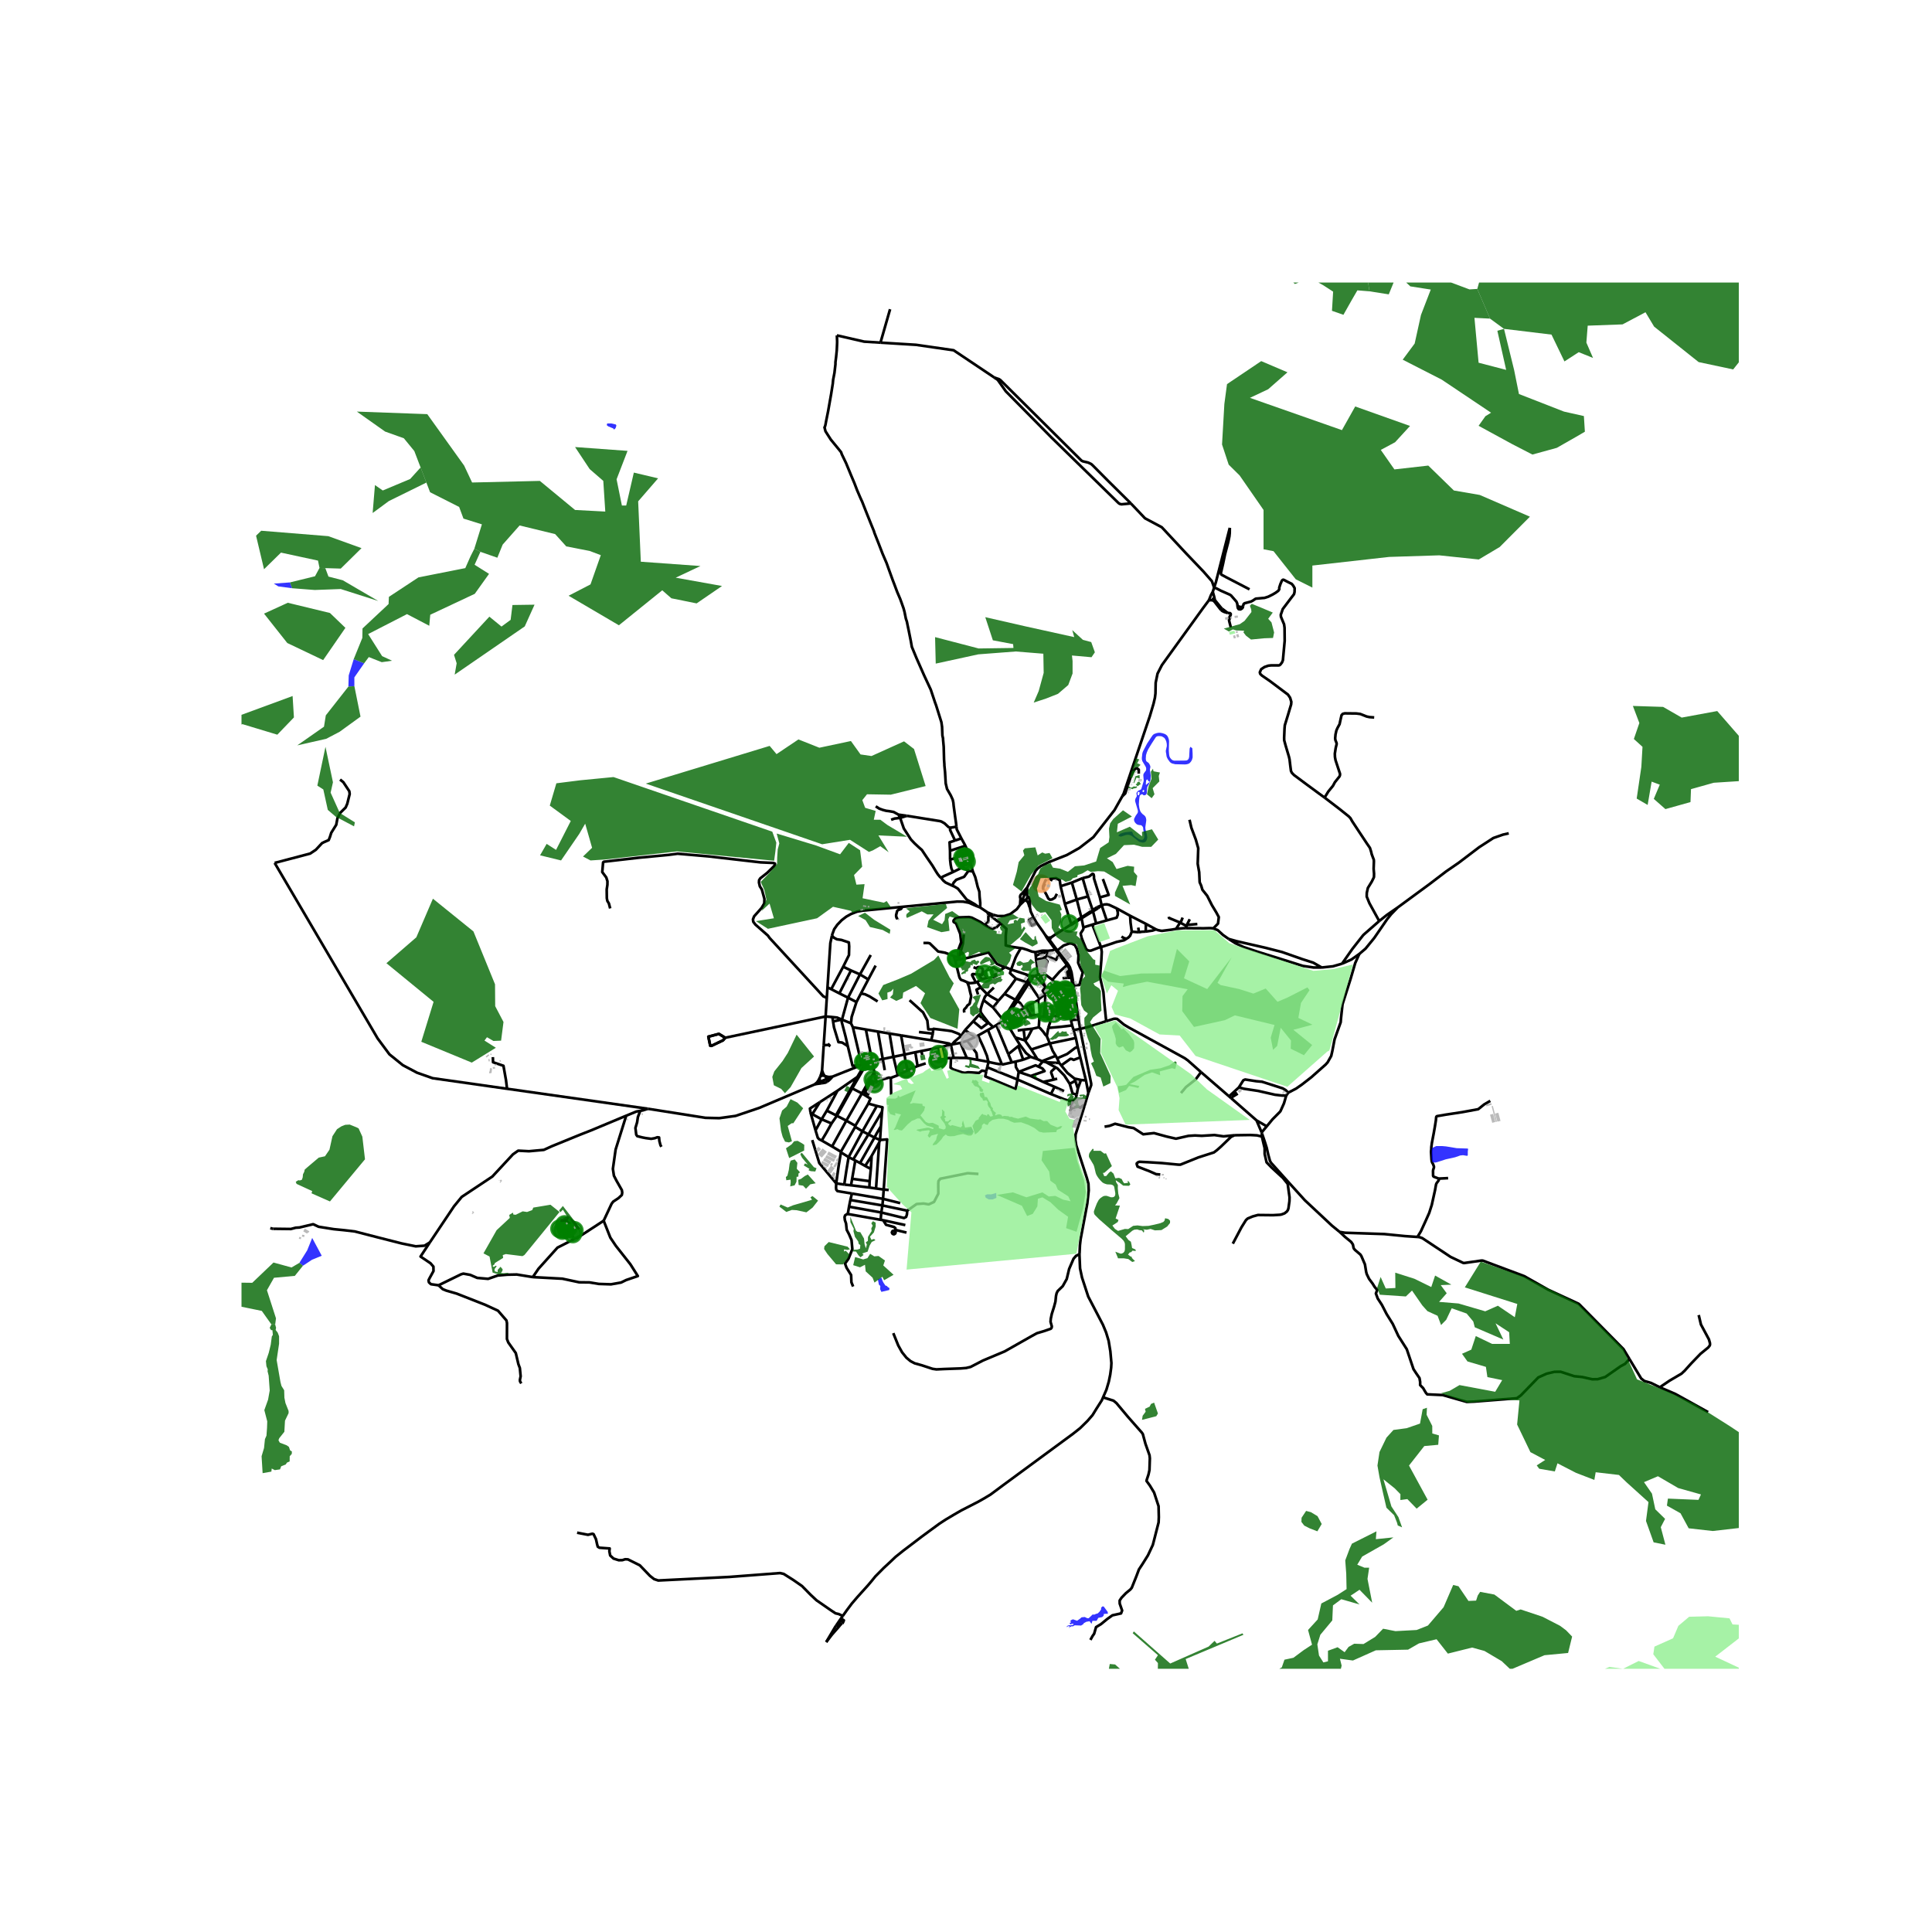 <svg xmlns="http://www.w3.org/2000/svg" xmlns:xlink="http://www.w3.org/1999/xlink" width="960" height="960" viewBox="0 0 720 720"><defs><style>*{stroke-linejoin:round;stroke-linecap:butt}</style></defs><g id="figure_1"><path id="patch_1" d="M0 720h720V0H0z" style="fill:#fff"/><g id="axes_1"><path id="patch_2" d="M90 621.902h558V105.298H90z" style="fill:#fff"/><g id="LineCollection_1"><path d="m380.14 337.198 1.829-1.74M380.14 337.198l.861-1.764M370.187 340.924l1.686.454h2.377l2.3-.756 2.403-1.815 1.188-1.61M380.14 337.198l.168-2.361M452.475 218.97l.644-1.98 5.198-20.285M465.66 219.633l-8.711-4.523-1.729-.941-.197-.257-.031-.375.827-3.56.712-3.416 1.222-4.664.41-2.009.125-1.198.029-1.985M310.272 401.218l10.55-4.203M310.272 401.218l-2.057.823M310.272 401.218l-1.246.152-.495-.062-.704-.172-.343-.082M308.247 403.115l.67-.48.759-.751.596-.666M306.374 398.849l.601-9.355M306.374 398.849l-.307 1.29-.36.982M307.293 400.954l-.555-.94-.364-1.165M365.278 338.184l2.74 1.837M365.278 338.184l-.874-.344M362.561 324.767l.88 2.09.431 1.663.464 1.926.644 1.859.082 1.785.226 2.191.028.268-.038 1.635M360.78 318.395l1.781 6.372M360.78 318.395l-6.71 1.963M359.778 315.194l.562 1.366.44 1.835M358.273 312.452l1.505 2.742M358.273 312.452l-2.363.779M356.444 308.102l.113.983 1.716 3.367M383.843 338.337l-.052-.88.062-.746v-.57l-.082-.47-.143-.629-.204-.628-.3-.293-.298-.099M385.172 341.897l-.057-.091-.992-2.087-.28-1.382M381.969 335.458l.36.075.227.195.348.305.232.372.111.307.132.328.146.55.318.747M382.773 333.67l.001-2.899M382.773 333.67l-.2-.307-.277-.243-.335-.162M382.773 333.67l.053.352M381.96 332.958l.814-2.187M381.96 332.958l-.959 2.476M381.96 332.958l-.372-.069-.377.031-.354.13M506.564 355.518l2.33-1.983 3.245-3.977 4.825-7.021 1.496-1.861 2.434-2.493M562.263 310.56l-2.166.49-3.558 1.25-5.322 3.452-7.55 5.74-4.703 3.234-6.264 4.78-11.806 8.677M513.992 343.247l2.863-2.276 4.039-2.788M500.13 359.146l3.497-1.557 2.937-2.07" clip-path="url(#p7da0ccd3ae)" style="fill:none;stroke:#000"/><path d="m480.108 407.2 2.91-1.511 2.197-1.533 3.481-2.707 5.338-4.731.743-.833 1.33-2.366.433-1.92.82-4.269 2.275-6.367.092-1.235.58-5.379.132-.483 2.855-8.964 1.756-6.003 1.514-3.38M492.575 360.562l4.175-.449 3.38-.967M513.992 343.247l-5.585 4.895-.448.44-2.785 3.547-1.223 1.563-3.82 5.454M457.877 349.913l2.491 1.591 3.11 1.444 5.245 1.755 9.747 3.035 7.085 2.232 4.054.595 2.966-.003M457.877 349.913l2.878.818 10.861 2.484 6.15 1.577 7.465 2.619 4.161 1.339 3.183 1.812M328.128 127.69l-6.075-.374-10.177-2.33" clip-path="url(#p7da0ccd3ae)" style="fill:none;stroke:#000"/><path d="m356.444 308.102-.17-1.448-.12-.865-.128-.865-.617-4.58-.121-1.24-.248-1.113-.744-1.61-1.362-2.353-.496-2.1-.248-4.21-.248-2.475v-.37l-.12-1.735-.128-4.828-.248-2.723v-.37l-.242-1.112-.127-3.22-.248-1.735-1.978-6.31-.37-.993-1.609-4.822-2.48-5.324-2.844-6.437-1.736-4.205-.242-1.367-.127-.739-.744-3.715-.49-2.353-.249-1.234-.127-.375-.248-.739-.496-2.48-.369-1.361-.617-1.73-.127-.37-.496-1.361-1.113-2.602-1.114-2.97-.617-1.61-1.61-4.453-.616-1.736-1.489-3.466-1.482-3.836-1.61-4.084-.126-.496-1.113-2.723-1.979-4.949-1.361-3.467-.248-.496-.496-1.113-1.114-2.601-.992-2.596-1.361-3.219-.248-.617-1.482-3.594-1.61-3.34-.248-.743-.992-1.235-2.844-3.466-1.984-3.098-.37-1.482.128-.122.242-.87.248-1.362.744-3.709 1.113-6.316.623-3.957.122-1.361.496-2.602.369-3.218v-.744l.248-1.979.248-2.474.121-2.723.005-.682-.092-2.138M398.017 359.285l-.846-1.098M398.017 359.285l-.43.321M398.963 361.23l-.233-.717-.713-1.228M402.517 383.44l-2.426.449M402.517 383.44l-.529-3.294M412.245 380.562l-3.778 1.208-3.164.997-2.786.673" clip-path="url(#p7da0ccd3ae)" style="fill:none;stroke:#000"/><path d="m405.6 407.32 1.051-2.903v-.59l-3.473-17.128-.661-3.259M399.657 364.373l-.363.022M399.657 364.373l-.34-2.052-.354-1.091M399.657 364.373l.215 1.34M447.593 399.554l-4.934-4.377-1.139-.817-20.855-11.442-1.84-1.112-1.008-.844-1.487-1.24-.652-.076-.556.022-2.877.894M410.316 352.956l.28 1.747-.154 3.11-.31 3.786-.043.584-.08 1.074-.07.931 1.26 5.468.321 3.851.725 7.055M493.64 297.243l-2.128-1.547-4.757-3.497-4.534-3.377-.796-.833-.317-.677-.27-2.084-.264-2.261-.217-.938-1.238-4.165-.54-2.002-.016-1.012.139-3.273.108-1.28 1.16-3.779 1.192-4.002.077-.967-.464-1.533-.79-1.16-6.745-5.06-2.94-2.023-.664-.64-.14-.61.51-1.13 1.239-.819 1.408-.49 1.098-.12 2.491.015.51-.03.403-.282.619-.804.324-.803.666-7.217-.047-4.895-.185-1.295-.774-1.86-.386-.937-.063-.744.743-2.143 2.816-3.735 1.377-1.8.2-.833.032-1.414-.522-.911-.569-.688-1.649-.81-1.194-.644-.356-.094-.309.175-.201.283-.508 1.172-.433 1.34.031.565-.387.604-1.02.744-1.115.655-1.594.794-1.392.446-.882.07-1.852.172-.297.015-.34.085-1.065.711-.607.308-2.043.544-.34.09-.371.297-.217.774M461.14 225.527l.248.297.402.29.65.097.464-.06.34-.267" clip-path="url(#p7da0ccd3ae)" style="fill:none;stroke:#000"/><path d="m461.14 225.527.149 1.003.313.484.68.097.577-.34.301-.386.085-.501M452.475 218.97l.927.344 1.555.81 3.388 1.5.433.29 2.007 2.312.294.705.061.596M451.966 220.536l.509-1.567M450.544 223.67l.743-1.871.68-1.263" clip-path="url(#p7da0ccd3ae)" style="fill:none;stroke:#000"/><path d="m452.69 223.255-.247-1.043-.477-1.676M457.614 228.483l.773.004.263.262-.016.477-.355.496-.062.267.03.68-.23.362.092.521.51 1.964.078.328M468.273 417.537l-9.427-8.253M468.273 417.537l3.803 2.214M468.273 417.537l1.906 4.486M470.319 422.435l.972 2.868.774 2.455.56 2.489.665 2.407.384.676 5.679 6.32 6.912 7.64 10.12 9.471 2.85 2.326M528.241 460.973l-4.658-.313-7.57-.749-.485-.023-14.284-.479-2.009-.322" clip-path="url(#p7da0ccd3ae)" style="fill:none;stroke:#000"/><path d="m607.254 506.473-1.64 1.79-1.64.892-5.755 4.017-2.785.803-2.073.03-3.713-.833-2.94-.297-5.136-1.667-2.29.03-2.878.684-3.125 1.4-6.498 6.693-1.485 1.071-15.874 1.25-2.785.118-8.973-2.558-5.786-.268-.465-.535-.557-.923-.495-.862-1.114-1.131v-1.19l-.247-1.428-1.207-1.755-1.02-1.553-2.508-7.438-3.156-4.97-2.073-4.462-2.29-3.69-1.764-3.42-1.547-2.381-.68-1.845.495-1.303-.99-1.197-.712-1.16-1.33-1.785-.867-1.785-.217-.804-.464-2.826-1.33-3.095-.372-.565-1.918-1.636-.434-.476-.185-.387-.248-1.25-.65-.951-2.258-1.845-2.04-1.893M384.178 363.727l-1.591 2.317M384.178 363.727l1.35-.053M384.178 363.727l-1.22-.399M374.353 370.376l2.194-2.741 2.078-2.935" clip-path="url(#p7da0ccd3ae)" style="fill:none;stroke:#000"/><path d="m376.813 361.321-.428 1.35 2.24 2.029M382.587 366.044l-.307-.104-3.655-1.24M382.587 366.044l-4.167 6.548M382.587 366.044l.849.352M374.353 370.376l-2.27 2.558M374.353 370.376l4.067 2.216M365.515 367.956l.312.437 2.015 2.07M372.084 372.934l-2.348-1.292-1.894-1.178M370.386 368.043l-2.198 2.135-.346.286" clip-path="url(#p7da0ccd3ae)" style="fill:none;stroke:#000"/><path d="m366.564 372.718.476-1.216.802-1.038M389.294 370.54l.215-.168M389.635 367.82l-1.048 1.38.707 1.34M387.362 372.178l1.275-.978.499-.438.158-.221M386.915 372.76l.22 4.934M386.915 372.76l-3.33 1.775M386.915 372.76l.447-.582M378.42 372.592l.73.484M378.42 372.592l-4.137 6.586-.394.675M372.084 372.934l-1.989 2.538M366.564 372.718l3.531 2.754M365.682 377.527l-.215-.318-.03-1.118.603-1.996.524-1.377M373.889 379.853l-.75-.59-3.044-3.79M398.075 376.928l-1.516.508M398.075 376.928l-.795-1.571M398.075 376.928l1.03 3.26M387.136 377.694l-2.87.808M387.136 377.694l.253 1.227M364.735 378.306l-2.029 2.284M364.735 378.306l.947-.779M368.18 381.288l-.317-.29-3.128-2.692M396.56 377.436l-1.851.957-.25.085-2.386.335M390.458 378.798l.718-.057.897.072M390.659 383.077l1.13-3.407.284-.857M387.389 378.921l1.733-.126M387.389 378.921l-.271 3.93M374.201 380.095l.32.24M374.201 380.095l4.949-7.02M374.201 380.095l-.312-.242M374.201 380.095l-.496.31M362.706 380.59l-3.084 3.326M368.18 381.288l-2.459 1.859-3.015-2.557M375.102 381.212l9.164-2.71M375.102 381.212l3.245 5.413M375.102 381.212l-.581-.877M368.361 381.106l1.758 1.658M368.361 381.106l-.18.182M365.682 377.527l.585.87 2.094 2.71M371.302 382.04l2.403-1.634M371.302 382.04l-1.183.724M371.302 382.04l4.476 10.81M370.119 382.764l-1.942 1.071M317.841 382.827l3.316 14.053M317.841 382.827l-.703-1.492M317.841 382.827l4.846.84M387.118 382.851l-2.403.544M390.115 386.135l-.614-.606-.64-.942-1.217-1.39-.526-.346M384.715 383.395l-3.227.32M382.054 387.878l1.097-1.473 1.564-3.01M347.797 383.626l-.158 1.572M338.959 372.747l2.672 2.393 1.646 1.51.71.6 1.603 3.085.182 1.65.054.49.033.296.091.834 1.847.02M358.119 386.123l-.697-.76-.879-.379-1.875-.701-1.556-.24-5.22-.629-.095.212M381.488 383.716l-2.243.324M381.488 383.716l.447 3.995M359.622 383.916l3.757 2.523M359.622 383.916l-1.503 2.207M322.687 383.668l2.359 11.867M322.687 383.668l4.512.772M368.177 383.835l5.241 12.916M364.494 385.91l.652-.367 3.031-1.708M327.199 384.44l1.78 10.229M327.199 384.44l4.308.73M347.639 385.198l-2.35-.27-.704-.08-.271-.032-.541-.062-.84-.096-.459-.053M347.639 385.198l-.6 2.462M331.507 385.17l4.303.683M332.946 393.842l-.503-3.032-.936-5.64M364.494 385.91l-1.115.53" clip-path="url(#p7da0ccd3ae)" style="fill:none;stroke:#000"/><path d="m368.409 395.771-.293-1.01-.293-1.256-1.239-3.026-2.09-4.57M354.808 389.227l.801-.952 2.51-2.152M335.81 385.853l1.282 7.15M347.04 387.66l-2.963-.425-8.267-1.382M390.115 386.135l1.113 2.735M390.115 386.135l.544-3.058M363.379 386.44l-2.885 1.415M400.94 386.833l-9.712 2.037M400.94 386.833l-.849-2.944M400.94 386.833l.67 3.23M378.347 386.625l3.588 1.086M378.347 386.625l1.748 2.758M381.935 387.711l.119.167M354.364 389.31l-.625-.41-6.7-1.24M360.494 387.855l-2.515.776M364.207 394.953l-.247-2.074-.102-.479-3.364-4.545M357.979 388.631l-3.171.596M360.289 394.266l-1.064-2.488-.84-2.033-.406-1.114M391.228 388.87l-6.874 2.243M393.442 393.472l-1.138-1.862-1.076-2.74M380.095 389.383l-.596.469M384.106 393.86l-1.772-1.456-2.24-3.021M354.364 389.31l.444-.083M354.364 389.31l-3.229.787M354.364 389.31l1.03 4.916M349.768 390.382l1.367-.285M343.325 391.699l.574-.114 1.38-.273 4.489-.93M351.906 394.414l-1.268.062-.87-4.094M401.61 390.062l.982 3.995M393.965 394.397l3.566-1.532.286-.164 2.77-2.098 1.023-.54M384.354 391.113l2.251 3.596M384.354 391.113l-2.3-3.235M341.102 392.138l2.223-.44M341.102 392.138l-4.01.864M341.95 397.283l-.488-2.96-.36-2.185M375.778 392.85l3.72-2.998M375.778 392.85l1.284 3.08M337.092 393.002l-4.146.84M338.283 398.875l-.805-3.22-.386-2.653M393.442 393.472l.523.925M393.442 393.472l-5.126 2.007M332.946 393.842l-3.967.827M332.946 393.842l1.639 6.878M384.106 393.86l2.5.85M384.106 393.86l-2.79 1.058M355.393 394.226l4.896.04M355.393 394.226l-.995.045M393.965 394.397l.801 1.754M360.289 394.266l3.918.687M328.98 394.669l-3.934.866M328.98 394.669l.735 4.152M368.409 395.771l-.631-.176-3.571-.642M386.605 394.71l1.71.77M378.478 395.632l2.839-.714M378.478 395.632l-1.416.297M379.638 399.466l-1.032-1.776-.128-2.058M388.316 395.48l.298.074M325.046 395.535l-1.545.507M325.046 395.535l.762 4.023M377.062 395.93l-3.644.821M368.409 395.771l-.515 1.974M373.418 396.751l-2.453-.44-2.556-.54M394.766 396.151l-4.832-.267M394.766 396.151l.726.885M389.934 395.884l-1.32-.33M389.934 395.884l3.475 1.896M321.157 396.88l1.25-.459M321.157 396.88l-.334.135M341.95 397.283l-3.667 1.592M341.95 397.283l3.032-.997M338.283 398.875l-3.698 1.845M379.638 399.466l-.451 2.84M386.993 397.501l-1.063-.483-6.292 2.448M384.117 400.997l-4.25-1.453-.229-.078M334.585 400.72l-2.607.981M384.117 400.997l4.638 2.199M386.993 397.501l1.286.586.294.2.704.885-5.16 1.825M400.44 401.947l.294.834M400.44 401.947l2.405.535M395.492 397.036l2.302 2.806 2.646 2.105M326.437 402.987l.242.819M326.437 402.987l-.63-3.429M331.978 401.701l-.704-.1-4.837 1.386M393.973 401.985l-1.3.371M404.7 402.632l-2.108-8.575M404.7 402.632l-1.855-.15M404.7 402.632l.9 4.689M388.755 403.196l3.918-.84M388.755 403.196l4.256 1.833M400.734 402.781l-2.074 1.137M400.734 402.781l.951 2.867M401.26 407.946l-1.545-.46-1.055-3.568M393.409 397.78l.655.378 2.56 2.615 2.036 3.145M401.685 405.648l-.425 2.298M401.685 405.648l1.16-3.166M396.543 406.619l-3.532-1.59M405.6 407.32l-1.437 4.776M354.258 308.436l2.186-.334M355.91 313.23l-1.862-3.97.21-.824M337.97 304.033l12.246 1.956.63.181 1.167.67 1.464 1.381.365.161.416.054M355.166 324.978l3.395-1.667M354.07 320.358l.217 1.913.28 1.408.6 1.3M350.913 327.219l.345-.474 3.908-1.767M354.043 317.044l5.735-1.85M354.043 317.044l.027 3.314M355.91 313.23l-2.034.671.167 3.143M359.431 322.012l-.87 1.299M358.56 323.31l2.581 1.24M361.141 324.55l-.432.259-1.27 1.767-.186.208-2.899 1.107-.961 1.045-.5 1.122M364.404 337.84l-1.111-.852-3.04-1.738-3.274-4.075-1.193-.733-.894-.384M350.913 327.219v.19l.604.735.855.732 2.52 1.182M362.561 324.767l-1.42-.216M395.242 330.271l1.61 6.557M399.457 328.92l-3.025.97-1.19.381M391.043 327.543l2.516-.283 1.38.801.303 2.21M412.445 343.002l-3.938 1.138M416.198 338.548l.378 1.47-.016.916-.417 1.048-3.698 1.02M410.547 337.378l1.484 4.396.414 1.228M399.457 328.92l1.826 6.308M399.457 328.92l4.01-1.67M402.985 341.904l.087.333M402.985 341.904l-1.702-6.676M402.985 341.904l-2.096 1.359M402.985 341.904l2.016-1.286M403.727 345.62l-.655-3.383M403.727 345.62l3.356-1.04M410.316 352.956l-.331.034-.696.233-2.739 1.049h-.897l-.84-.49-1.07-2.605-.624-1.6-.391-1.615.04-.173.858-1.336.165-.562-.064-.27M410.316 352.956l-3.233-8.375M419.81 349.84l-.905.57-2.824.634-2.437.832-3.328 1.08M421.164 341.275l-4.966-2.727M421.164 341.275l5.872 3.02M421.776 347.203l-.45-3.309-.162-2.619M410.547 337.378l1.007-.297.927-.064.88.2 2.837 1.33M408.507 344.14l-1.424.44M408.507 344.14l-1.181-4.51M407.193 339.17l-1.725-5.095M407.193 339.17l.133.46M407.193 339.17 405 340.618M407.193 339.17l1.68-1.092M403.466 327.25l2.002 6.825M409.886 334.423l-2.198-7.088.007-.729-.123-.715-.233-.211-.231-.011-1.099.885-.301.156-2.242.54M396.852 336.828l4.43-1.6M396.852 336.828l2.324 7.483M401.283 335.228l4.185-1.153M409.886 334.423l3.29-.907-2.155-5.935M409.886 334.423l.661 2.955M421.776 347.203l2.7.226M419.81 349.84l.696-.441.65-.67.62-1.526M426.983 347.168l.053-2.873M430.824 346.356l-1.337.454-2.504.358M424.476 347.43l1.042-.193 1.465-.069M427.036 344.295l3.788 2.061M438.283 346.163l1.516-2.346M430.824 346.356l.708.278 1.234.248.419.003 3.496-.432 1.602-.29M442.02 345.902l-1.053.017-1.86.181-.824.063M439.8 343.817l2.378 1.288M440.74 341.96l-.516 1.284-.425.573" clip-path="url(#p7da0ccd3ae)" style="fill:none;stroke:#000"/><path d="m435.57 341.652.09.45 4.14 1.715M442.02 345.902l.158-.797M452.153 345.998l-.819-.108h-.865l-1.86.052-6.59-.04M443.39 342.574l-1.095 2.133M442.178 345.105l.117-.398M442.295 344.707l1.583-.14 2.339-.208M380.857 333.05l-.34.252-.24.34-.122.395.01.411.143.389M380.857 333.05l1.917-2.279M380.308 334.837l.18.249.215.184.021.019.277.145M381.001 335.434l.482.097.486-.073M381.969 335.458l.613-.413.298-.662-.054-.36M418.26 296.71l-2.917 5.174-7.871 10.093-5.2 4.025-4.654 2.619-6.668 2.636-3.184 1.554-1.077.866-.754.855-1.455 2.927-1.706 3.312M355.948 357.844l1.268-.238M355.948 357.844l-.484-1.573M360.479 366.074l-1.252-.55-1.123-.393-.428-.653-.17-.446-1.558-6.188M393.245 366.606l1.967 3.916M393.245 366.606l-1.055-1.456M399.628 367.275l-2.79-.127-1.525-.276-2.068-.266M392.587 366.932l.072-.037.259-.11.327-.179M400.111 367.208l-.24-1.495M400.111 367.208l-.483.067M394.074 354.21l2.279-1.842 2.225-.785.838.07 1.156.573.743 1.39.623 2.462-.148 2.727.73 1.745.988 1.86-1.226 4.667-2.17.13M400.111 367.208l.184 1.479M389.122 378.795l1.336.003M389.503 374.77l-.187.617-.194 3.408M389.503 374.77l.006-4.398M390.458 378.798l-.666-3.454-.289-.574M389.635 367.82l-1.643-3.851M389.635 367.82l-2.82-3.159M390.782 367.79l-.377-.135-.77.164M390.782 367.79l.26.26M392.587 366.932l-.125-.213-1.68 1.07M395.386 370.868l1.332 2.856.562 1.633M393.931 371.581l2.036 2.337.53.617.783.822M391.512 368.568l2.42 3.013M391.512 368.568l-.292-.321M389.509 370.372l.085-.067 1.918-1.737M387.84 363.506l.152.463M387.84 363.506l-.891-.185M392.19 365.15l-2.564-1.926-1.785.282M386.949 363.32l-.828-5.742M386.949 363.32l-1.421.354M385.871 354.84l.13 1.434M389.842 354.314l-1.084-.028-.587.053-2.3.502M380.423 353.348l.673.083 1.752.549 1.686.64 1.337.22M376.813 361.321l6.145 2.007M376.813 361.321l-2.232-.917M380.423 353.348l-1.45 2.501-.51 1.012-1.65 4.46M372.874 344.142l2.184 1.992-.247 2.618v3.57l1.64.42 1.068.169 2.904.437M393.497 353.5l-2.449-3.342M393.497 353.5l-.334.197M393.497 353.5l.577.71M386.12 357.578l-.118-1.304M386.12 357.578l3.142-.492M389.408 357.063l-.146.023M389.408 357.063l-.402-.738M389.408 357.063l.647-.87M390.608 354.334l-.553 1.86M389.842 354.314l.33.009.436.01M393.163 353.697l-.76.447-1.795.19" clip-path="url(#p7da0ccd3ae)" style="fill:none;stroke:#000"/><path d="m397.588 359.606-.385.435-2.333 2.073-2.68 3.036M395.973 364.534l1.964-.116M395.386 370.868l-.174-.346M399.882 368.843l-.642.208-1.238.501-2.616 1.316M400.295 368.687l-.413.156M400.525 370.143l-.054-.343-.176-1.113M399.104 380.188l.461 1.961M399.104 380.188l2.683-.27M402.032 379.894l-.245.024M402.032 379.894l-.05-.323-.545-3.363M402.032 379.894l-.044.252M400.091 383.889l-.526-1.74M399.565 382.15l-4.162.504-4.744.423M418.26 296.71l.5-.968 9.753-28.853 1.386-4.666.505-2.184.205-1.615.082-4.01.693-3.38 1.634-3.19 15.298-21.19 2.228-2.984M450.544 223.67l.843.005.594.026M455.026 227.329l.442-.479M455.026 227.329l.538.399.635.316 1.415.44M452.25 223.877l.383.394 2.393 3.058M457.614 228.483l-2.146-1.633M305.707 401.121l-.179.449M307.293 400.954l-.634-.123-.456.06-.496.23M305.528 401.57l-.494.99-.508.75-.82.774M305.528 401.57l-.095.388.038.313.07.45.147.405M303.706 404.084l.564-.107.695-.103 1.21-.172" clip-path="url(#p7da0ccd3ae)" style="fill:none;stroke:#000"/><path d="m305.688 403.126-1.304.539-.678.419M241.466 413.206l21.424 3.373 5.144.126 6.089-.84 8.803-2.976 20.78-8.805M306.175 403.702l.542-.08.888-.164.642-.343M305.688 403.126l.12.201.367.375M308.247 403.115l.106-.303-.01-.486-.128-.285M307.293 400.954l.191.1M308.215 402.04l-2.527 1.086M308.215 402.04l-.38-.51-.23-.287-.121-.19M319.175 373.439l1.672-3.201M319.175 373.439l-3.137-1.638M317.138 381.335l.253-2.35 1.784-5.546M317.138 381.335l-3.474-1.382M407.326 339.63l1.886-1.154M407.326 339.63l-2.14 1.281M403.072 342.237l2.114-1.326M403.072 342.237l-2.02 1.266M355.464 356.27l1.546.706M344.136 351.416l1.65-.005.688.131 3.133 3.047 2.6.464 3.257 1.218M357.01 356.976l.206.63M366.977 344.742l-1.515-1.091-3.294-1.667-1.088-.224-3.766.133-.4.1-.546.134-.232.058-.74.795-.068.308.094.32.761.443.207.284 1.448 3.662.349 2.939-.038.327-1.026 2.704-.113 3.01M365.868 364.917l-.623-.97-.537-.823" clip-path="url(#p7da0ccd3ae)" style="fill:none;stroke:#000"/><path d="m363.702 366.174-1.393-2.672-.015-.296.1-.134.154-.076 2.16.128" clip-path="url(#p7da0ccd3ae)" style="fill:none;stroke:#000"/><path d="m362.802 360.44 1.124.475.264-.371.356-.153.552.003.538.254.487.377.146.569-.332 1.723-1.229-.193M365.868 364.917l-1.763 1.071M368.342 364.325l-.857.19-.65.164-.967.238M363.702 366.174l.403-.186M360.479 366.074l.89.328.991-.062 1.342-.166M383.436 366.396l2.092-2.722M383.436 366.396l3.926 5.782M383.436 366.396l-4.286 6.68M393.931 371.581l2.628 5.855M379.499 389.852l1.818 5.066M351.135 390.097l.771 4.317M351.906 394.414l2.492-.143M323.114 396.17l.387-.128M323.114 396.17l-.486.173M323.114 396.17l-3.073 5.249M322.407 396.421l.22-.078M322.407 396.421l-2.914 4.934M367.894 397.745l-.328 1.494M367.894 397.745l11.293 4.562M323.163 404.047l.368-.676 2.277-3.813M319.493 401.355l-2.266 4.077M319.493 401.355l-7.39 5.132M319.493 401.355l.548.064M393.011 405.029l-1.364 2.682M317.589 405.609l2.452-4.19M317.589 405.609l-.362-.177M317.589 405.609l3.622 1.859M317.589 405.609l-5.707 10.216M312.103 406.487l-6.56 4.239M312.103 406.487l-3.97 7.41M391.647 407.711l-12.46-5.404M399.953 410.196l-1.338.095-1.952-.58-5.016-2M321.211 407.468l1.952-3.421M321.211 407.468l-5.803 10.166M323.596 411.276l.792-1.851-3.177-1.957M323.596 411.276l-4.848 8.266M323.596 411.276l3.176.882M326.772 412.158l-5.347 9.438M328.703 414.256l.182-1.604-2.113-.494M328.703 414.256l-5.054 8.499M328.703 414.256l-.417 5.465M308.133 413.897l3.417 1.75M308.133 413.897l-1.939 3.22M311.55 415.647l.332.178M311.55 415.647l5.677-10.215M311.882 415.825l-1.994 2.853M311.882 415.825l3.526 1.81M306.194 417.118l-3.466-1.9M306.194 417.118l3.694 1.56M306.194 417.118l-2.265 4.134M315.408 417.634l-5.319 9.619M315.408 417.634l3.34 1.908M318.748 419.542l-.046.418M328.286 419.721l-.316 5.121M325.895 423.94l.865-1.636 1.526-2.583M318.702 419.96l-5.336 9.257M318.702 419.96l2.723 1.636M321.425 421.596l2.224 1.159M316.251 431.218l4.624-8.599.55-1.023M323.649 422.755l-5.676 9.337M323.649 422.755l2.246 1.185M325.895 423.94l2.075.902M320.517 433.424l4.394-7.748.984-1.736M306.298 425.068l3.791 2.185M303.93 421.252l.84 2.768.48.516 1.048.532M309.888 418.678l-1.94 3.476-1.28 2.148-.37.766M327.97 424.842l-.316.92M329.333 443.31l1.294-18.688-2.657.22M327.654 425.763l-2.816 5M327.654 425.763l-1.182 17.15M310.09 427.253l3.276 1.964M324.838 430.764l-2.412 3.741M324.838 430.764l-.302 4.872M316.251 431.218l1.722.874M316.251 431.218l-2.872-1.775M314.627 441.453l.578-3.825.21-1.396.836-5.014M317.973 432.092l.77.405M318.742 432.497l-1.176 6.814M318.742 432.497l1.775.927M320.517 433.424l1.909 1.081M322.426 434.505l2.11 1.131M324.536 435.636l-.44 4.55M317.566 439.31l-.417 2.411M324.096 440.186l-2.877-.386-3.653-.49M324.096 440.186l-.114 2.365M311.638 441.012l2.989.441M313.379 429.443l-.794 4.789-.124.805-.823 5.975" clip-path="url(#p7da0ccd3ae)" style="fill:none;stroke:#000"/><path d="m317.487 444.792-5.382-.894-.458-.546-.083-.737.074-1.603" clip-path="url(#p7da0ccd3ae)" style="fill:none;stroke:#000"/><path d="m302.704 424.876 2.629 8.582 3.838 4.598 2.467 2.956M314.627 441.453l2.522.268M317.149 441.721l6.833.83M323.982 442.55l2.49.362M326.472 442.912l2.861.399M364.105 365.988l1.41 1.968M364.404 337.84l-1.046-.413-2.29-1.005-2.168-.405-2.135-.03-20.593 1.976M310.046 348.726l.146-.571.687-1.873 1.17-1.666 1.602-1.666 1.704-1.322 1.81-1.011 2.238-.878 2.021-.36 14.748-1.416M334.728 342.011l-.508.23-.144-.34-.106-.443v-.507l.365-1.428.21-.249.24-.157.9-.34.289-.277.198-.537M432.41 437.716l-1.565-.136-2.348-1.044-4.547-1.76-.311-.858-.01-.337.466-.429.55-.193 3.249.163 5.244.328 5.954.575.823.005 6.712-2.705 5.765-1.848 1.177-.892 1.47-1.31 3.735-3.6 1.292-.602M411.64 419.896l1.844-.317 2.07-.781 5.006 1.284 1.9.315 3.585 2.316 4.023-.443 4.66 1.278 3.525.81 4.648-1.053 2.418-.151 2.541.132 4.733-.289 3.38.488 4.093-.412M470.215 423.332l-.252.144-1.526-.358-2.497-.135-5.874.09M470.215 423.332l.104-.897M459.44 463.479l3.218-6.1 1.671-2.677.65-.595 1.856-.774 1.95-.535 5.632.06 2.599-.15.587-.118 1.114-.417.836-.655.402-.565.216-.655.372-2.678.031-1.457-.34-2.41-.34-2.538-1.796-2.231-4.239-3.913-1.84-1.89-.713-3.109-.015-2.231-.31-1.265-.766-3.244M241.466 413.206l-52.504-7.455M238.603 413.976l1.003-.18 1.86-.59M238.603 413.976l-1.473.27-3.76 1.544M160.19 463.01l9.005-13.449 2.877-3.51 11.418-7.588 7.674-8.272 1.95-1.368 4.022.208 5.539-.506 3.002-1.368 10.466-4.27 4.262-1.674 12.965-5.423M224.97 454.931l2.955-6.322.587-.789 1.95-1.294 1.284-1.205.139-.892-.14-.908-1.964-3.451-.99-1.92-.387-2.544 1.021-7.215 3.945-12.6M101.771 457.957l.803-.017 5.818.071 1.825-.476 1.393-.09 5.106-1.22 2.018.946 5.624.9 3.915.387 3.93.46 8.37 2.158 9.127 2.32 5.23 1.071 3.28-.238 1.98-1.22" clip-path="url(#p7da0ccd3ae)" style="fill:none;stroke:#000"/><path d="m163.44 478.987-2.848-.402-.742-.684-.154-.774.448-.892 1.408-2.56-.03-1.636-1.069-1.249-3.728-2.514 3.465-5.267M452.475 218.97l-.833-2.372-3.125-3.571-6.53-6.845-9.035-9.702-6.25-3.333-5.26-5.535M370.605 140.73l1.046.701.313.335 2.847 4.032 16.957 17.173 25.032 24.462.426.32.68.186 3.536-.327" clip-path="url(#p7da0ccd3ae)" style="fill:none;stroke:#000"/><path d="m370.605 140.73 1.73.582.496.346 14.001 13.902 16.191 16.085.503.269 2.015.475 1.145.551.646.603 5.477 5.52 8.633 8.549M101.771 457.957l-1.04-.265M238.603 413.976l-.877 2.32-.294 1.957-.627 2.112.302 2.501.379.542 1.81.46 1.362.268 2.03.264 1.307-.223.968-.35.653.072.116 1.308.403 1.533.34.64M373.705 380.406l.184-.553M331.978 401.701l.132 6.294M302.728 415.219l-.682-.634M302.728 415.219l2.815-4.493M302.046 414.585l1.883 6.667M305.543 410.726l-3.703 2.392.206 1.467M452.153 345.998l1.656.636 1.949 1.787 2.12 1.492M470.18 422.023l.139.412M470.18 422.023l1.896-2.272M479.336 408.326l.772-1.125M472.076 419.751l2.147-2.607 2.715-2.737.263-.328 1.292-2.871.843-2.882M461.686 405.255l.76.183 1.116.308 5.295.801 6.314 1.436 2.562.289 1.603.054M461.686 405.255l-3.649 3.322M480.108 407.2l-.99-.96-1.11-.647-7.668-2.456-2.198-.207-4.1-.633-.68.282-1.676 2.676M458.037 408.577l.809.707M458.037 408.577l-10.444-9.023M381.518 375.698l-1.362-1.934-1.006-.688M394.565 355.473l-.981 2.246-3.529-1.526M313.874 605.136l.371-.655.248-.625-.372-.267-.494.118-.434.536-.99 1.487-.592.058M307.906 611.967l.566-.982 2.75-4.627.389-.57" clip-path="url(#p7da0ccd3ae)" style="fill:none;stroke:#000"/><path d="m314.08 602.222-1.108 1.567-1.361 2M307.906 611.967l2.131-2.785 2.475-2.827.898-1.1.464-.12M411.082 520.762l3.882 1.221 1.084.893 4.363 5.206 5.136 5.831.35.531.98 3.605 1.517 4.284.123 1.16-.144 4.37-.356 1.62-.703 2.139-.034.29 1.237 1.696 1.579 2.619 1.67 5.087.093 4.075-.082 1.96-1.743 6.817-.423 1.602-1.81 3.868-2.035 3.25-1.323 2.008-.912 2.44-1.757 4.388-.518.632-1.681 1.387-1.598 1.662-.712 1.056.02 1.15.897 2.588-.402 1.071-3.218.714-1.918 1.368-2.32 1.905-1.857 1.13-.712 2.47-.588.832-.805 1.458" clip-path="url(#p7da0ccd3ae)" style="fill:none;stroke:#000"/><path d="m314.08 602.222 1.49-2.113 1.87-2.496 2.137-2.494 3.926-4.351 1.422-1.69 1.295-1.6 3.107-3.139 2.403-2.223 2.093-1.984 2.8-2.238 6.803-5.17 2.518-1.859 4.128-3.024 2.378-1.552 3.107-1.847 2.686-1.546 6.392-3.286 2.164-1.223 2.357-1.42 4.433-3.298 26.256-19.313 2.677-2.118 2.758-2.71 1.874-2.161 1.485-2.413 1.958-3.082.485-1.11M402.305 467.368l-.017.357.217 4.969.727 3.407 2.32 7.096 5.468 10.49 1.193 2.886.945 3.125.64 3.9.393 4.375-.092 1.687-.345 2.61-.528 2.596-.9 3.05-1.244 2.846M368.33 340.893l.933.55M366.977 344.742l1.324-1.25.028-.06v-2.539M368.33 340.893l-.312-.872M372.874 344.142l-3.611-2.7M366.977 344.742l2.062 1.144.908.233 1.402-.519 1.525-1.458M370.187 340.924l-.492-.165-1.677-.738M367.566 399.239l-.385 1.9 11.312 4.73.694-3.562M310.196 379.026l.266 1.656M310.196 379.026l-2.51-.214M313.664 379.953l-1.702-.738-1.766-.189M323.584 365.001l-2.737 5.237M323.584 365.001l2.742-5.152M323.584 365.001l-3.1-1.875M320.485 363.126l-3.347-1.468M320.485 363.126l-4.447 8.675M320.485 363.126l4.013-7.219M317.138 361.658l-2.906-1.39M317.138 361.658l-4.33 8.537M314.232 360.267l-4.461 8.368M310.046 348.726l.735.722 1.089.589 1.69.248 2.782.926.121 1.516-.08 3.21-2.15 4.33M309.77 368.635l3.039 1.56M309.77 368.635l-1.385-.687M312.809 370.195l3.229 1.606M308.385 367.948l-.263 3.948M310.046 348.726l-.132.516-.471 2.23-1.058 16.476M313.664 379.953l.268-.494 2.106-7.658M307.685 378.812l.437-6.916M307.685 378.812l-.71 10.682M270.277 386.735l23.587-4.984 13.821-2.939M313.664 379.953l-3.202.729M315.945 389.846l-.814-3.517-1.44-5.465-.027-.91M315.945 389.846l1.267 5.239.497 2.09 3.114-.16" clip-path="url(#p7da0ccd3ae)" style="fill:none;stroke:#000"/><path d="m270.277 386.735-2.367-1.428-3.922 1.034.697 3.355.41.081 4.363-2.082.82-.96" clip-path="url(#p7da0ccd3ae)" style="fill:none;stroke:#000"/><path d="m270.277 386.735-.82.96-4.362 2.082-.41-.081-.697-3.355 3.922-1.034 2.367 1.428M399.882 368.843l.147 1.02.059.411M399.882 368.843l-.254-1.568M399.628 367.275l-.174-1.502M399.294 364.395l.16 1.378M397.937 364.418l1.03.017.327-.04M399.294 364.395l-.106-.665M397.588 359.606l.709 1.13.262.668M397.588 359.606l-.818-1.13M394.565 355.473l2.205 3.003M393.163 353.697l.547.705.855 1.07M397.17 358.187l-2.544-3.297-.552-.68M331.707 115.233l-3.579 12.457M370.605 140.73l-15.227-10.2-13.986-2.023-13.264-.817M343.325 391.699l.382 1.443M443.297 305.5l.69 2.974 1.659 4.428.905 3.211-.199 5.796.553 3.157.18 3.739.558 1.244.454 1.538 1.804 2.27 1.725 3.436 1.635 2.717.949 1.76-.29 2.424-1.767 1.804M398.728 344.815l-3.807 2.422-2.011 1.272-1.224.85M391.686 349.359l-.887.102-.264.051" clip-path="url(#p7da0ccd3ae)" style="fill:none;stroke:#000"/><path d="m391.048 350.158.302-.26.336-.54M390.535 349.512l-.305.173M390.535 349.512l-.914-.92M390.535 349.512l.513.646M385.172 341.897l1.154 1.991M386.326 343.888l-1.856.99-1.037-2.007 1.4-.784.34-.19M389.62 348.592l-1.161-1.722-1.486-2.094-.647-.888M410.547 337.378l-1.673.7M410.547 337.378l-1.335 1.098M493.64 297.243l5.616 4.293 3.388 2.715.634.67.665 1.175 2.615 3.965 2.893 4.36 1.084 1.57.456 1.465.193.848.441 1.19.348.893.039.684-.1 2.723.154 1.793-.031 1.25-.178.431-.634 1.28-1.454 2.365-.402 1.83-.032 1.384.99 2.455 3.667 6.665M386.814 364.661l-1.286-.987M386.814 364.661l1.178-.692M359.374 377.344l-.12-.622.039-.387.209-.334.55-.536.447-.714.21-.193.487-.32.2-.305.492-2.425.004-.447-.217-.798-.262-1.12-.295-1.384-.64-1.685M313.379 429.443l-.013-.226M399.953 410.196l.87-.608.437-1.642M381.518 375.698l.96-.573M374.52 380.335l5.155-3.5 1.843-1.137M382.478 375.125l1.107-.59M382.478 375.125l1.788 3.377M392.673 402.356l-.943-2.66.133-.463 1.546-1.453M367.566 399.239l-1.614-.25-1.113.863-2.757-.187-.795-.038-.572-.013-1.105.211-.892-.127-3.551-1.172-.923-.651.154-3.604M335.486 448.365l-6.404-1.59M328.2 454.581l.23-2.723M328.2 454.581l.932.162M328.2 454.581l-12.255-2.16M329.082 446.776l-11.595-1.984M329.082 446.776l-.233 2.453M329.082 446.776l.251-3.465M317.487 444.792l-.579 2.408M331.198 443.471l-1.865-.16M316.908 447.2l-.5 2.5M316.908 447.2l11.94 2.03M338.095 451.183l-9.246-1.954M364.639 437.498l-3.97-.286-10.261 2.072-.669.866-.077 1.006.022 3.705-1.602 3.064-1.962.903-1.941-.31-2.584.185-3.5 2.48M328.43 451.858l8.468 2.06.781-.403.3-.906.116-1.426M328.849 449.23l-.418 2.628M316.409 449.7l-.464 2.722M316.409 449.7l12.022 2.158M337.39 456.553l-8.258-1.81M335.46 304.802l2.51-.77M335.46 304.802l-.622-1.216M350.913 327.219l-.574-.36-.87-1.072-.639-.989-1.344-2.227-2.237-3.26-1.702-2.555-.99-.862-1.735-1.62-1.355-1.436-2.649-4.098-1.357-3.938M332.094 305.505l1.292-.454 2.075-.249M370.187 340.924l-.924.518M337.97 304.033l-3.132-.447M334.838 303.586l-1.803-.989-1.73-.311-1.052-.123-1.214-.322-1.35-.49-1.335-.84M447.593 399.554l-2.02 2.723-3.579 2.838-1.88 2.227M333.604 458.33l.082-.633-.523-.433-2.964-.826-1.067-1.695M333.322 458.738l.282-.408M333.322 458.738l-.212-.046-.216.025-.194.094-.15.151-.087.192-.015.209.06.2.126.17.18.119.192.051.2-.009.186-.068.156-.121.107-.162.051-.186-.013-.191-.073-.178-.128-.148-.06-.035-.11-.067" clip-path="url(#p7da0ccd3ae)" style="fill:none;stroke:#000"/><path d="m333.322 458.738.11.067.06.035.128.148.073.178.013.191-.05.186-.108.162-.156.12-.186.07-.2.008-.192-.051-.18-.119-.126-.17-.06-.2.015-.21.087-.19.15-.152.194-.094.216-.025.212.046M333.604 458.33l4.224 1.018M398.559 361.404l.404-.174M397.66 362.544l-.07-.153.726-.74.243-.247M398.559 361.404l.14.359.163.53M397.89 363.049l-.23-.505M399.188 363.73l-.282-.148-1.017-.533M397.937 364.418l-.023-.615-.025-.754M398.862 362.292l.2.646.115.719.011.073M398.862 362.292l-1.202.252M367.067 362.576l-.104-.009-.102.024-.088.055-.064.08-.034.094v.1l.034.094.063.079.086.055.1.025.104-.007M367.067 362.576l.095.04.076.07.05.088.016.1-.019.099-.05.087-.078.067-.095.039" clip-path="url(#p7da0ccd3ae)" style="fill:none;stroke:#000"/><path d="m368.342 364.325-.912-.418-.368-.741M368.779 361.193l-.412.173-.499.279-.733.434-.098.283.03.214M368.342 364.325l.3-.155M368.642 364.17l1.839-.905 1.062-.224M369.266 360.973l-.001-.097-.034-.092-.061-.078-.085-.055-.097-.027-.102.003-.095.034-.085.067-.057.091-.022.104.017.105.053.094.082.07" clip-path="url(#p7da0ccd3ae)" style="fill:none;stroke:#000"/><path d="m369.266 360.973-.03.094-.058.08-.082.058-.105.031-.11-.004-.102-.04M357.216 357.606l3.825-.73 7.347-1.948 3.095 4.254 2.053.93 1.045.292M369.266 360.973l.26-.095.719-.327 2.108 1.345 2.228-1.492M382.958 363.328l-.39.556M399.176 344.311l-.448.504M399.176 344.311l1.713-1.048M512.12 267.374l-1.732-.127-1.084-.23-2.343-.93-1.463-.193-4.37-.049-.735.197-.441.495-.51 2.273-.225 1.071-.735 1.346-.44.968-.334 1.517-.131 1.425.074.629.456 1.175.012.394-.34 1.4-.325 2.112.046 1.294.217 1.183 1.663 5.037-.008.498-.17.483-1.733 2.18-.72 1.34-1.728 2.12-1.381 2.261M536.148 439.23l-1.571-.603-.279-.112-.223-.268-.032-1.837.062-.461.271-.826.008-.402-.317-.885-.31-.513-.193-.528-.085-.677-.178-2.924.092-.93.021-.748.199-1.528.7-3.671.45-2.584.363-2.314.078-.937.054-.297.209-.216 3.241-.558 6.335-.967 5.85-1.079 2.18-1.755 2.314-1.356" clip-path="url(#p7da0ccd3ae)" style="fill:none;stroke:#000"/><path d="m528.241 460.973 1.292-2.121 1.664-3.638 1.415-3.168.967-3.006 1.215-5.49.386-2.164.21-.468.727-.967.115-.343-.084-.379M539.675 439.052l-1.083.06-2.444.117M607.254 506.473l-2.224-3.696-16.442-16.657-.338-.272-11.25-5.195-8.962-5.073-15.46-5.794-.494-.012-6.42.917-.35-.035-4.742-2.253-.65-.44-9.909-6.568-1.065-.36-.707-.062M401.226 374.653l-.7-4.51M401.226 374.653l-.374.022M401.226 374.653l.211 1.555M400.852 374.675l.259 1.58M400.088 370.274l.413 3.064.35 1.337M401.437 376.208l-.326.048M401.11 376.256l.304 1.746.348 1.632.025.284M401.988 380.146l-.201-.228M390.23 349.685l.506.678 2.427 3.334M389.62 348.592l.61 1.093M398.728 344.815l.603-.196 1.722-1.116M402.592 394.057l-2.467.935-.629-.308-.571-.088-3.433 2.44M405.001 340.618l.185.293M409.212 338.476l-.338-.398M401.053 343.503l-.164-.24M400.525 370.143l-.437.131M397.17 358.187l-.4.289M399.872 365.713l-.418.06M402.305 467.368l-1.316.67-.898 1.026-1.655 3.838-.897 3.749-1.486 2.663-1.872 1.815-.402.803-.232 1.012-.217 2.127-.495 1.86-.866 2.752-.372 1.785-.092 1.116.479 1.71-.077.521-.31.372-2.382.833-2.785.833-1.903 1.042-10.103 5.727-8.107 3.407-4.595 2.38-1.656.401-2.042.164-6.266.223-2.785.134-1.438-.208-4.023-1.324-2.661-.744-1.532-.804-1.531-1.28-1.61-2.007-1.423-2.544-1.856-4.596M404.163 412.096l-.359 1.194-2.093 6.707-.878 2.814-.063 2.004.308 2.004 3.995 12.276.552 2.06.107 2.489-.522 4.826-2.489 13.305-.263 2.261-.153 3.332M306.975 389.494l1.746-.06M227.398 338.546l-.487-1.86-.572-.945-.194-1.004-.046-3.274.263-1.755.015-1.294-.433-1.399-1.5-2.024.309-3.6.278-.253 12.965-1.488 11.124-1.056 3.404-.446 11.496.996 19.4 2.232 4.758.216.634.245.016.387-.333.536-2.568 2.514-2.599 2.054-.433.684-.047.908.325 1.398.758 1.19.944 3.482-.046 1.666-.99 1.681-2.801 3.154-.433 1.117.124.922.789 1.027 4.657 4.106.665.922 19.974 21.707 1.308.604M163.44 478.987l1.547 1.435 1.3.536 3.898 1.13 10.629 4.173 4.78 2.202 3.141 3.63.201.982-.015 5.935.51 1.295 2.786 3.942.974 4.135.541 1.443.295 3.08-.279 1.368.054.536.465.758M213.949 461.79l-6.2 3.168-7.086 7.885-2.103 3.094" clip-path="url(#p7da0ccd3ae)" style="fill:none;stroke:#000"/><path d="m224.97 454.931 2.49 6.308 2.027 3.02 5.43 6.888 2.786 4.403-4.363 1.488-1.873.922-3.79.67-4.518-.149-3.435-.565-3.867-.045-6.297-1.339-11-.595M163.44 478.987l8.385-4.091.85-.253 2.554.461 2.614 1.13 4.054.358 3.605-1.25 3.511-.297 3.574-.075 5.973.967M213.949 461.79l2.713-1.443 8.307-5.416M102.358 321.584l13.228-3.48 2.12-1.415 2.305-2.47.882-.445 1.593-.685.496-1.235.463-1.488 1.857-2.99.48-2.545 1.052-1.949 1.965-1.934.619-1.413.897-3.63-.14-1.042-2.227-3.363-1.222-.982M188.962 405.751l-27.735-3.938-5.803-2.042-5.298-2.81-5-4.046-4.386-5.914-38.382-65.417M215.068 571.186l4.061.789 1.052-.26.611-.142.426.179.89 1.874.432 1.949.232.833.604.386 3.837.276-.124 1.049.31 1.576 1.253 1.146 1.949.61 1.346-.03 1.021-.328 1.037.045 4.44 2.216 3.775 3.927 1.532 1.205 1.562.52 26.457-1.323 18.937-1.443 1.377.327 3.527 2.231 3.28 2.277 3.125 3.183 2.244 2.112 5.338 3.704 1.771 1.168 1.176.267 1.533.713M452.25 223.877l.317-.058.183-.258M452.25 223.877l-.269-.176M452.75 223.56l-.06-.305M455.468 226.85l-.273-.208-2.158-2.648-.287-.433M452.69 223.255l-.268-.176-.319.058-.182.258.06.306M389.842 354.314l-.555.777-.827.13-1.358.463-1.1.59M391.041 368.05l.18.197M391.474 367.704l-.07.049-.23.175-.133.121M392.587 366.932l-1.113.772M392.587 366.932l1.013 2.063M388.614 395.554l-1.621 1.947M404.163 412.096l-.293-.14-.114-.053-.622.45-.473.442-.783-.335-.384-.122-2.13.76-.451.672.24-.655.05-.837.635-1.764.115-.318M317.927 479.45l-.635-1.592-.113-2.709-1.693-2.697-.57-1.554 1.295-1.818 1.435-3.563-.313-3.384-.91-2.129-.884-1.703-.238-2.315-.444-1.309-.12-1.113.213-.65.603-.392.392-.1M384.6 376.29l-1.015-1.755M384.6 376.29l-.036.026-.024.036-.01.042.004.043.02.039.032.03.04.018.046.005.043-.011.036-.023.026-.032.014-.038.001-.04-.013-.039-.024-.033-.033-.024-.04-.013h-.043l-.04.013" clip-path="url(#p7da0ccd3ae)" style="fill:none;stroke:#000"/><path d="m384.6 376.29.04-.014h.041l.04.013.034.024.024.033.013.039-.001.04-.014.038-.026.032-.036.023-.043.01-.045-.004-.04-.017-.033-.031-.02-.039-.005-.043.01-.042.025-.036.035-.027M359.166 348.249l-.219 2.11-.088 1.203-1.52 5.523-.042.122-.08.399M183.68 393.952l.065 1.913 3.877 1.322.952 5.372.388 3.192M389.262 357.086l1.092 1.166-.783 2.483M308.72 389.435l.478-.505M308.72 389.435l.747.493M391.474 367.704l1.287 1.755M394.075 370.679l.035.044.149.193.1.13.131-.093.354-.206.368-.225M392.76 369.459l1.017 1.386.298-.166" clip-path="url(#p7da0ccd3ae)" style="fill:none;stroke:#000"/><path d="m393.6 368.995.752 1.53-.277.154M392.76 369.459l.84-.464M323.163 404.047l.64.333M323.802 404.38l.497-.95M323.96 408.001l-1.622-.82 1.464-2.801M324.299 403.43l.37-.709 1.31.668M325.795 404.214l-1.496-.785M418.26 296.71l1.07-.992 2.16-6.53.69-1.62.801-.96.374-.235.432-.013.59.47v1.468M315.945 389.846l-.697-.449-1.444-.875-1.332-.15-1.65-5.444-.36-2.246M364.48 370.628l-.567-1.803 1.602-.869M327.064 373.205l-3.01-1.875-1.702-.8-1.505-.292M371.666 363.44l-1.368.657-1.656.073M417.937 349.036l.893.545.98.258M618.563 516.995l-3.248-1.607-2.521-.738-1.176-.927-4.364-7.25M618.563 516.995l3.637-2.46 4.456-2.618 1.175-1.101 2.383-2.648 3.497-3.63 2.878-2.35.587-.744.093-.387-.03-.565-.372-1.339-2.97-5.534-.836-3.54M636.557 526.258l-12.14-6.736-5.854-2.527M322.628 396.343l.118-.894.556-.032.199.625M388.7 330.885l-.009.265 1.214 2.132.778 1.575.577.442.756-.087 1.13-.666.727-1.436M392.224 328.119l-1.18-.576M388.7 330.885l.024-.657.239-.554.66-1.614 1.42-.517M389.404 329.365l-.703 1.52M390.779 368.654l.12-.11.097-.09.224-.207M424.476 347.43l-.29-1.754M458.846 409.284l.474-.528M459.32 408.756l1.266-1.952M459.32 408.756l1.955-1.195M213.874 458.172l-.172.496-.553.172-.369.62 1.169 2.33" clip-path="url(#p7da0ccd3ae)" style="fill:none;stroke:#000"/></g><g id="PatchCollection_1"><path d="m418.68 310.307.4-.095.432-.08 2.098-.242.176.043.151.12.139.261.155.41.166.356.244.294.568.495 1.293.848.404.18.462.095.254.003.21-.049.191-.112.18-.233.163-.302.081-.348.023-.383-.417-2.556-.05-.599-.129-.278-.139-.194-.201-.216-.193-.158-.155-.046-.739-.067-.522-.135-.305-.167-.29-.245-.31-.343-.248-.412-.116-.346-.038-.424.042-.264.577-1.116.719-1.03.12-.488-.058-.54-1.006-3.428.043-.518.163-.506.336-.558.089-.249-.01-.32-.11-.676.041-.228.121-.256.423-.458.16-.104.67-.294.219-.13.153-.16.131-.394.743-2.474.042-.45-.158-1.911.106-.406.15-.283.769-1.049.065-.614-.08-.464-.175-.383-1.183-1.98-.163-.572-.03-.618.185-1.647.17-.6.244-.528 1.373-2.61 1.55-2.352.512-.725.247-.238.29-.22.843-.305.67-.145.831-.01.91.185.904.33.619.47.323.442.199.463.178.52.108.684-.092 3.586.1 1.324.124.736.24.544.468.59.568.403.588.122 3.594-.037.9-.037.382-.17.22-.193.2-.264.189-.653.17-3.117.263-.69.742.512.109 1.867.015 1.585-.27.96-.41.662-.453.483-.329.208-.44.15-.53.11-.523.03-3.523-.081-1.203-.287-.412-.227-.366-.286-.773-1.038-.302-.58-.181-.487-.132-.92-.12-.646-.035-.566.387-1.77-.039-.84-.193-.927-.354-.739-.197-.305-.244-.267-.557-.333-.296-.155-.28-.063-.538-.043-.605.004-.354.093-.298.16-.23.26-1.508 2.322-1.277 2.12-.495 1.126-.302 1.009-.08 1.223.034.521.104.369.186.26.569.402.236.219.282.446.247.584.049.328-.026.305-.123.498-.027.19.013.212.3 2.068-.046 1.295-.221.978-.487 1.09-.371.565-.126.266-.072.285-.108.996-.023.722-.054.411-.1.28-.225.254-.173.1-.233.09-.227.022-.168-.034-.166-.069-.217-.234-.123-.044-.16-.015-.187.05-.25.136-.232.225-.193.439-.108.8-.078.684-.084 1.465.193 1.377.201.729.178.446.24.394.487.558.79.625.309.357.216.447.157.807-.056.636-.186 1.235-.116.915.054.721.503 1.927.178 1.206-.193.791-.33.57-.506.38-.588.088-.603-.074-.805-.245-2.815-2.195-.75-.32-.612-.074-.75.081-1.92.625-.927-.323.626-.74zm5.28-14.89-.012.578.016.13.039.107.107.104.144.034.106-.023.106-.068.078-.155.149-.63-.017-.15-.066-.138-.104-.083-.086-.029-.169.016-.137.068-.106.102zm2.161-1.003-.1.025-.096.068-.08.106-.044.13-.004.175.036.155.071.103.075.036.137-.022.141-.074.08-.105.04-.118.035-.231-.03-.102-.047-.084-.05-.033-.066-.028zm1.199-3.832-.072.088-.12.329-.043.314-.05.528-.004.476.004.059.018.044.052.029.056.004.081-.048.32-.298.594-.47.24-.212.01-.034-.002-.053-.017-.05-.02-.03-.071-.038-.352-.126-.064-.072-.052-.129-.048-.205-.05-.09-.076-.063-.103-.037-.149.03zM371.313 446.407l-.046-1.835-1.826.536-1.593-.01-.79.397.295.852 1.145.654h1.392zM226.111 158.446l.587.46 1.807.743.386.446.529-.56.295-.924-.197-.41-1.726-.399-1.507.01zM362.149 420.465l.59 1.285-.198.264-.236-.025-.078.113-.013.19.117.1-.196.152-.42.075-.89-.126-.367.151-.786-.214-.576-.403-.55-.038-.184-.139-.249.051-.144-.29-.301-.113-.773-.139.655-.29.184-.138.322-.02.462.196.656-.016 1.477-.23.17-.456.12.006.109.17zM411.304 598.682l1.486 1.993.093.714-1.486.06-.123.684-.526.505-1.454.298-.62 1.1h-1.547l-.34 1.101-.743-.952-1.206.208-.96.536-.154.327-.836.536-2.382-.09-.712.417-.371-.09-.774.358-.247.535.185-.922-.588.06-.557.356.248-.476.742-.297.465.09.464-.12.526-.03.155-.506-.712.09-.402.238-.34-.565.556-.238-.279-.566.434-.327.557-.238 1.547.536 1.052-.744.619-.536 1.176-.118.928.446.526.03 1.516-1.429.526.09.774-.327.526-.12.68-.624.62-.893v-.624l.464-.476zM533.812 427.766l-.217.595-.039 1.459.008 1.926.1.84.14.35.07.231 1.02.089.712-.163 3.203-1.042 3.48-.774 1.92-.669 1.02-.104 1.532.252.232-.193.016-1.562.108-.64-.078-.327-4.192-.148-3.961-.655-1.547-.134h-2.058zM328.484 476.132l-1.337.618.397 1.993.527.503-.069 1.192.456 1.006 2.93-.692.077-.593-.18-.321-.309-.074-.514-.544-.488-.123-.72-1.063-.36-.716zM102.048 217.49l6.034-.446.774 2.173-5.137-.684zM131.816 245.643l-1.857 6.07-.124 4.167 2.228-.179v-3.273l3.651-5.238zM111.579 470.626l2.908-4.67 1.857-4.613 3.558 6.635-3.62 1.488-3.372 2.231z" clip-path="url(#p7da0ccd3ae)" style="fill:#00f;fill-opacity:.8"/></g><g id="PatchCollection_2"><path d="m437.991 395.495-2.188 1.503-3.3 1.112-3.878.579-6.248 2.65-2.69 2.943-1.729.357-1.385.143.17 1.326.362 1.16 2.512-1.026 1.178-1.548 3.419.764.355-.743-3.53-.687 1.899-.948 3.661-2.5 2.755-.938 3.023 1.063-.19-1.425 4.601-1.193 1.148.33.253-.647.315-1.825zM466.493 225.025l3.39 1.375 4.45 1.885-1.715 2.316 1.225 1.336.98 3.77-.409 2.041-3.307.118-4.9.471-1.877-1.453-.94-1.217.286-.589-1.265-.079-1.715-.04-1.225-.391-1.51.785-1.88-1.1 5.962-1.649 1.756-1.217 2.572-3.299-.082-.982-.49-1.334zM107.974 542.685l.758-.848.047-.907-.65-.401-.464-1.317-.812-.58-2.569-.982-.51-.915.286-.75 1.91-2.396.24-4.15 1.339-2.797v-.818l-1.168-2.953-.395-1.979-.085-2.781-1.014-1.629-.37-1.465-1.417-8.167.905-6.092v-2.774l-.502-1.332-.774-1.004.155-.84-.325-1.183-.65-.32-.766.268-.634 1.286.541.863.473-.022.162 1.763-.387.617-.402 3.058-.735 3.004-1.06 3.124.186 1.86.502 1.242-.077.647.41 1.651.395 5.534-.611 3.407-1.4 3.905 1.09 4.187-.077 2.38-.216 2.968-.565 1.272-.341 3.325-.913 3.049.387 6.315 3.265-.58.124-1.146 1.16.595 1.934-.282.449-1.161 1.67-.654.48-.714.99-.417zM384.072 357.323l-.896 1.15-.93.223-.897.128-1.195-.703-.897.383-.498.511.365.862.996.129.83-.448.2.735-.764.862.432.351.498.352.897-.033 1.693.064.399-.606.033-.543-.1-.927.366-.606 1.095-.447zM362.849 357.73l-.867.329-.128.369-.47.068-.34-.11-.171.055-.285-.136-.725-.028-.653.329-.427.3-.015.492-.426.178.057.328-.071.314-.441.356.483.478.128.575.91-.11.072.233-.612.383-.426.369-.313.478.455.137.71-.328.64-.014-.056-.369.184-.273.512-.055.228-.492.128-.164-.2-.192.47-.492.44-.232v-.451l.157-.506.54.314.17-.15v-.574l.939.287.384.26.516-.39.214-.47.35-.132.032-.264-.244-.308-.244-.162-.535.28-.458-.294-.03-.323zM368.6 359.74l.86.128 1.021-.49.35-.491-.833-1.008-1.29-1.059-1.047-.207-.537.078-1.129 1.033-.752.879.107.904.806-.259 1.317-.671.86-.31.537-.181.241.62.215.465zM367.792 365.372l-1.269.982-.866 1.16.65.834 1.825.03.527-.328.216-1.1 1.175-.447.712.416 1.052-.773.465-.178.711-.06.681-.833-.588-.387.093-.893zM397.49 384.405l-.927.069-.785-.172-.499.617-.677-.034-.178-.72-.891.823-.89.925-.964.926-.748.41 1.283.309.927-.411.32.034 1.034-.891h1.212l1.247-.035.713-.102.785-.309-.321-.445-.5-.274zM383.407 380.49l-.851-.516-.087.582-.432-.25-.49.693.144 1.22.519.167 1.009-.5.922-.249-.367-.782zM365.238 398.368l-.665-1.054-1.427-.543-1.03-.32-.066-1.628-.797.096.132 1.086-.298 1.182-1.196-.256-.365.575 1.162.415.631.192.066-.448zM382.224 347.385l-2.143 2.612 1.952 1.25 2.715 1.51 1.99-1.104-.153-.847-.421-.809-.192-1.287-.458.405v1.03l-.65.073zM316.74 465.546l-.86-.945-7.042-1.732-1.596 1.575-.123 1.023 1.228 1.85 3.235 3.859 2.58.04 1.924-2.6.45-1.141-1.351-1.378-.615.315-.04-.787 1.35.196zM302.8 445.74l-.775.447.568.945-7.028 2.037-2.016.845-2.635-1.143-.466.795 2.584 1.988 2.068-.745 1.757.099 3.669.795 2.326-1.789 2.015-2.584zM324.29 467.255l-1.006 1.604-1.602.498-2.997-.895-.724 3.031 2.533.795 1.86-.944.265 2.46 2.555 2.336.72 1.843 2.92-2.167.672 1.292 3.514-2.037-3.824-3.479.62-1.838-2.377-1.69-1.603.15z" clip-path="url(#p7da0ccd3ae)" style="fill:#006400;fill-opacity:.8"/><path d="m316.882 453.436.044 2.045 1.258 2.462-.13.876.564 2.129 1.215 1.71.174.919.608.417-.087 1.335-.912.334-1.75.11v.594l1.169.067.928 1.421.722.695 1.169-.86-.516-.562 1.066-.364.928-.297.757-2.282.79-1.355 1.376-.628-.516-.496-.997.33-.516-1.156 1.445-1.587.687-2.248-.035-1.422-.996-.529-.62.794.516.892-.515 1.025.137.959-.55.86-.825 1.322-.035 1.488-.79.561.413.794-.379 1.421-.48-1.554-.207-2.082-1.376-2.38-1.066-.132-.55-.43-.412-1.058zM286.828 277.975l-46.167 14.046 65.723 22.615 10.397-1.666 7.055 4.523 1.486-.595 2.722-1.547 3.14 2.252-3.83-6.27 10.705.5-7.38-4.398-2.594-1.945h-2.444l.698-3.273-3.928-1.175-1.047-2.854 1.745-2.182 8.853.15 12.997-3.214-4.332-13.808-3.714-2.857-12.13 5.476-4.084-.595-3.589-5-11.759 2.5-7.797-3.095-8.169 5.475zM287.806 309.94l-59.163-20.353-12.428 1.204-8.875 1.122-2.452 8.31 7.824 5.728-5.489 10.78-3.503-2.246-2.453 4.267 7.824 1.91 6.773-9.883 2.219-3.818 2.569 8.984-3.387 3.256 2.803 1.46 5.254-.337 26.975-3.032 36.199 3.482.467-3.482.35-3.256zM397.88 407.739l-.209.752.314.084.712-.35.174.066-.382.518-.661.82-.33.751.166.51.296 1.549 1.345-1.006.174-.602-.052-.417.748-.568-.244 1.22.643.3.296.368-.313.635-.365.619 1.147.1.307-.084.381-.262.317-.451-.393-.756-.163-.702v-.724l1.036-.252.862-.336.622.168.556-.43.218-.692-.818-.483-.196-.21-1.484.084-.404.294.644.514.546-.41.174.61-1.265.04-.84-.01-.802-.28-.364.535-.226.1.139-.768-.522-.318.21-.434-.453-.352zM365.578 370.632l-2.53.592-.634.473.928.932.074.673-.545.592-.527.93-.861.591.07 2.383 1.142 1.048.827-.811.756-.237.896-.794-.387-.575.088-.608-.475-.254-.16-.355-.126-.411.378-1.018.313-.734zM339.521 338.255l12.964-1.383.471 1.501-5.18 4.386 3.296 1.656.947-1.526.223-2.276 2.618-1.071 2.825 1.986-1.977.563-1.81-.536-.502.99.446 4.34-3.007.508-5.32-1.874.502-2.41 1.893-2.358-2.311.027-2.089-1.151-5.542 2.464-.27-.704.153-.76 1.204-1.007-1.435-1.05zM424.79 292.393l.335-.152-.454-.874-.443-.02-.386.172-.108.479-.525.357.77.645zM423.346 292.992l-.23.236-.504-.208-.49.305-.72.249-.431-.457-.548.235.058.388h.605l.518.194.576.18.143-.236 1.152-.221.331-.457zM424.67 288.826l-1.569.47-.691 2.534h.259l.864-2.05 1.209.32zM423.403 282.588l-1.402 4.178.513.095.376-.911h1.244l.908-.893-.632-.418-.612-.133.75-1.481zM421.883 287.203l-.765 2.45.804.285 1.323-2.963zM429.68 286.465l-.78 1.143.222 2.68-1.077 2.752-.594 2.966 1.746 1.464 1.04-1.464-.669-2.287 2.49-2.501-.223-2.038.446-1.286-2.415-.464zM551.835 470.18l-5.94 9.58 19.556 6.189-.929 4.938-6.312-4.284-4.704 2.083-9.963-2.915-7.24-.596 2.846-3.213-2.228-3.035 3.96-.178-6.064-3.392-1.424 4.284-6.312-3.094-7.117-2.26.062 5.711-3.59.18-1.918-4.285-1.3 4.046.991 2.559 9.716.654 2.29-2.201 3.837 5.534 1.918 2.141 3.775 1.726 1.3 3.451 1.918-1.963 2.043-4.285 5.57 1.964 2.475 2.976.557 2.142 10.644 4.581-2.909-6.069 5.075 3.332.248 4.344h-6.622l-6.065-2.916-1.67 5.058-3.466 1.547 2.042 2.857 6.869 2.023.557 3.808 5.508 1.13-2.6 4.344-13.305-2.499-3.651 2.142-3.218.893 10.025 3.57 13.553-1.19 5.632.297-.867 8.985 4.951 10.294 5.508 2.916-3.156 2.023.929 1.25 5.817 1.011.99-3.035 6.931 3.57 6.807 2.619.496-2.857 8.664 1.012 2.846 2.737 8.17 7.378-.929 7.022 2.847 7.972 4.394.893-1.733-6.545 1.609-3.094-3.651-3.57-1.238-5.832-2.97-4.284 5.198-2.201 7.55 4.403 8.479 2.38-.93 2.023-11.386-.476-.372 2.618 5.075 2.856 3.033 5.594 8.973 1.01 10.397-1.19 4.518-.951 5.57-.06 4.084-3.57 2.785-1.011.557-3.868-3.528-13.21-3.96-5.83-13.987-9.342-12.996-8.212-9.283-4.344-12.377-4.938-5.26-11.544-16.833-16.78-19.804-9.818zM608.523 263.082l2.414 6.368-2.043 5.951 3.218 2.917-.433 7.498-1.733 11.784 4.085 2.38 1.485-8.689 3.033 1.132-2.228 5.296 4.332 3.81 9.344-2.62.186-4.82 8.479-2.38 13.862-.893 4.023-6.785-16.586-19.045-13.244 2.44-6.93-3.987zM470.022 134.578l9.778 4.167-7.179 6.309-6.807 3.214 34.285 12.024 4.95-8.81 20.423 7.262-5.57 6.071-5.322 2.857 5.075 7.262 12.625-1.428 9.53 9.285 9.654 1.666 18.69 8.095-11.263 11.309-7.798 4.642-14.729-1.547-18.69.595-28.59 3.214v8.214l-6.19-3.095-8.292-10.476-3.713-.714v-14.642l-8.912-12.856-4.085-4.047-2.475-7.5.867-15.119.99-7.38zM432.952 77.613l.99 13.87 6.375 8.095 13.368 5.357 3.156-3.75-1.671-5.06 18.194 1.727 9.221 7.976 5.755-2.202 4.704 2.619 3.775 2.44-.433 7.143 4.27 1.489 3.156-5.596 2.042-3.512 4.518.357-.619-3.81-3.527-3.333 5.693-5.416-5.879 1.547-3.651 4.108-2.662-5.298 4.518-4.346-2.908-3.512-9.84-.655-20.917-2.738-14.791-2.976-2.104-5.595-8.665-1.429-2.908 3.155z" clip-path="url(#p7da0ccd3ae)" style="fill:#006400;fill-opacity:.8"/><path d="m520.521 96.245-.557 2.916-3.156.298v2.798l-2.97.178-4.085 2.322.619 3.81 7.178 1.13 3.095-7.56 4.95 4.584 7.613 1.19-3.652 9.465-2.351 10.654-4.456 6.013 14.543 7.44 18.38 12.32-2.104 1.31-2.537 3.572 12.439 6.785 7.612 3.929 9.097-2.5 7.303-4.167 3.156-1.845-.371-5.833-7.426-1.667-16.771-6.547-1.795-8.929-3.776-15.356-2.475.714 3.28 14.583-10.273-2.678-1.547-16.727 5.817.298-4.765-11.072-2.908.18-22.156-8.275 1.176-5.596z" clip-path="url(#p7da0ccd3ae)" style="fill:#006400;fill-opacity:.8"/><path d="m555.301 118.745 5.198 3.81 17.7 2.142 4.827 10 5.322-3.452 5.322 2.143-2.475-5.715.495-6.309 12.996-.476 8.54-4.524 3.218 5.357 16.586 13.214 12.872 2.738 6.436-8.095 19.68-2.738-7.674 12.143 1.98 7.857 6.313 5-8.416.238-4.58 3.928 5.446 2.738 4.456 3.81-.62-6.31 15.1 2.857 11.264 8.928 6.189-2.38 2.723-9.405-7.179-8.809-2.723-15.476 8.045-5.595-.371-5.715 5.57-8.928-2.6-3.81-17.452-3.095-3.094 6.429-5.075-5.715-4.95-10.952-18.566-9.524-32.8 8.928-4.703-8.81-4.703 4.406-7.055-8.334-7.922-1.666.495-3.215 9.902-13.453-10.15-.476-13.12-5.596 33.172-6.667-3.59-8.452-14.852-6.548-16.214 12.62-8.54 3.452-24.26 5.12-25.992 13.81-6.684-1.548-10.582 16.072 12.315 11.548 6.127-2.263.433-7.797-2.97-6.37 2.475-4.345 7.984 9.94 12.253-7.737 5.755-5.358 7.798 2.917 3.775-1.845 9.469 11.667-3.714 12.798-14.728-1.667-7.241 3.929 3.404 4.643-.805 2.916zM132.991 153.387l26.24.953 13.739 19.166 2.97 6.309 25.25-.595 13.12 10.832 11.263.595-.743-11.427-5.074-4.405-5.447-8.214 19.556 1.428-4.084 10.595 1.98 9.762h1.61l2.846-12.262 9.036 2.143-7.427 8.571.99 22.498 22.217 1.607-9.22 4.346 17.266 3.095-9.469 6.487-9.406-1.904-3.404-2.977-16.152 13.035-18.752-11.01 8.169-4.226 3.837-10.893-4.085-1.547-8.788-1.726-4.146-4.583-13.243-3.214-6.313 7.142-1.98 4.88-6.312-2.201-2.26-1.161 2.817-9.077-6.87-2.143-1.609-4.344-10.83-5.477-5.88-15.356-3.898-4.761-6.993-2.5zM161.335 334.915l-6.188 14.402-11.14 9.641 17.576 14.402-4.58 14.877 18.813 7.767 8.974-5.535-4.239-2.678.928-1.25 2.413 1.4 2.848-.12.897-6.963-3.094-5.891-.063-8.153-8.045-19.699z" clip-path="url(#p7da0ccd3ae)" style="fill:#006400;fill-opacity:.8"/><path d="m139.737 180.767 2.909 2.024 10.21-4.286 3.891-4.295 2.157 5.633-13.969 6.876-6.064 4.464zM108.082 217.044l9.314-2.291 1.671-3.095 2.17.065 1.172 3.15 5.322 1.368 13.244 7.737-13.986-4.464-9.717.357-8.416-.654z" clip-path="url(#p7da0ccd3ae)" style="fill:#006400;fill-opacity:.8"/><path d="m95.427 199.635 2.97 12.499 6.313-6.19 13.8 2.976.557 2.738 7.922.238 7.735-7.618-12.377-4.464-25.002-2.024zM98.397 228.68l8.664 10.952L120.43 246l8.292-12.022-5.755-5.536-15.719-3.809zM169.195 244.036l13.182-14.225 4.517 3.69 3.404-2.5.68-5.535 8.231-.119-3.65 8.095-26.117 17.974.743-4.226zM131.816 245.643l3.218-7.916.061-3.512 9.717-9.106.123-2.678 11.016-7.261 17.452-3.452 1.919-4.346 1.454-2.886 2.259 1.16-2.166 4.822 5.384 3.392-5.323 7.44-16.585 7.797-.371 4.106-8.293-4.344-14.481 7.44 5.198 8.213 3.713 1.726-3.837.536-4.827-1.905-1.733 2.321zM121.295 278.318l-3.032 14.462 2.227 1.428 1.671 7.618 2.91 2.5 6.869 3.63.309-1.488-5.632-3.512-3.404-7.558.867-3.868zM76.18 271.473l32.862-12.082.494 7.975-6.188 6.428-12.996-3.928-7.24 3.214-.62 3.63-5.693-2.083zM110.774 277.782l9.964-6.964.681-4.225 8.416-10.713 2.228-.179 2.29 11.368-7.797 5.654-5.014 2.619zM67.516 497.969l-2.042-3.838L67.33 488l-1.052-1.755 1.578-1.457 2.97 1.487 13.46-4.403 5.106-3.868 4.61.06 7.922-7.558 6.715 1.845 2.939-1.726 1.33 1.071-3.032 3.779-7.766.714-2.63 4.641 3.372 10.474-.294 2.32-.65-.32-.766.268-3.581-5.035-7.674-1.577-3.528.357-5.136-.506-2.661 1.1-4.24 5.802 1.362 2.113-2.166 1.01z" clip-path="url(#p7da0ccd3ae)" style="fill:#006400;fill-opacity:.8"/></g><g id="PathCollection_1"><defs><path id="m09af984605" d="M0 3a3 3 0 1 0 0-6 3 3 0 0 0 0 6z" style="stroke:green;stroke-opacity:.8"/></defs><g clip-path="url(#p7da0ccd3ae)"><use xlink:href="#m09af984605" x="389.727" y="377.577" style="fill:green;fill-opacity:.8;stroke:green;stroke-opacity:.8"/><use xlink:href="#m09af984605" x="389.658" y="376.68" style="fill:green;fill-opacity:.8;stroke:green;stroke-opacity:.8"/><use xlink:href="#m09af984605" x="393.403" y="368.858" style="fill:green;fill-opacity:.8;stroke:green;stroke-opacity:.8"/><use xlink:href="#m09af984605" x="394.046" y="369.575" style="fill:green;fill-opacity:.8;stroke:green;stroke-opacity:.8"/><use xlink:href="#m09af984605" x="392.933" y="369.115" style="fill:green;fill-opacity:.8;stroke:green;stroke-opacity:.8"/><use xlink:href="#m09af984605" x="378.087" y="378.801" style="fill:green;fill-opacity:.8;stroke:green;stroke-opacity:.8"/><use xlink:href="#m09af984605" x="377.715" y="380.071" style="fill:green;fill-opacity:.8;stroke:green;stroke-opacity:.8"/><use xlink:href="#m09af984605" x="376.061" y="380.521" style="fill:green;fill-opacity:.8;stroke:green;stroke-opacity:.8"/><use xlink:href="#m09af984605" x="325.286" y="402.269" style="fill:green;fill-opacity:.8;stroke:green;stroke-opacity:.8"/><use xlink:href="#m09af984605" x="325.873" y="404" style="fill:green;fill-opacity:.8;stroke:green;stroke-opacity:.8"/><use xlink:href="#m09af984605" x="386.6" y="363.864" style="fill:green;fill-opacity:.8;stroke:green;stroke-opacity:.8"/><use xlink:href="#m09af984605" x="395.515" y="372.431" style="fill:green;fill-opacity:.8;stroke:green;stroke-opacity:.8"/><use xlink:href="#m09af984605" x="396.108" y="373.445" style="fill:green;fill-opacity:.8;stroke:green;stroke-opacity:.8"/><use xlink:href="#m09af984605" x="397.353" y="369.156" style="fill:green;fill-opacity:.8;stroke:green;stroke-opacity:.8"/><use xlink:href="#m09af984605" x="396.916" y="368.762" style="fill:green;fill-opacity:.8;stroke:green;stroke-opacity:.8"/><use xlink:href="#m09af984605" x="398.067" y="371.66" style="fill:green;fill-opacity:.8;stroke:green;stroke-opacity:.8"/><use xlink:href="#m09af984605" x="397.976" y="372.475" style="fill:green;fill-opacity:.8;stroke:green;stroke-opacity:.8"/><use xlink:href="#m09af984605" x="396.343" y="376.132" style="fill:green;fill-opacity:.8;stroke:green;stroke-opacity:.8"/><use xlink:href="#m09af984605" x="396.645" y="376.928" style="fill:green;fill-opacity:.8;stroke:green;stroke-opacity:.8"/><use xlink:href="#m09af984605" x="398.049" y="376" style="fill:green;fill-opacity:.8;stroke:green;stroke-opacity:.8"/><use xlink:href="#m09af984605" x="398.232" y="376.792" style="fill:green;fill-opacity:.8;stroke:green;stroke-opacity:.8"/><use xlink:href="#m09af984605" x="392.725" y="377.739" style="fill:green;fill-opacity:.8;stroke:green;stroke-opacity:.8"/><use xlink:href="#m09af984605" x="376.613" y="379.779" style="fill:green;fill-opacity:.8;stroke:green;stroke-opacity:.8"/><use xlink:href="#m09af984605" x="349.383" y="395.43" style="fill:green;fill-opacity:.8;stroke:green;stroke-opacity:.8"/><use xlink:href="#m09af984605" x="349.788" y="394.86" style="fill:green;fill-opacity:.8;stroke:green;stroke-opacity:.8"/><use xlink:href="#m09af984605" x="349.843" y="392.839" style="fill:green;fill-opacity:.8;stroke:green;stroke-opacity:.8"/><use xlink:href="#m09af984605" x="366.962" y="362.872" style="fill:green;fill-opacity:.8;stroke:green;stroke-opacity:.8"/><use xlink:href="#m09af984605" x="393.568" y="369.892" style="fill:green;fill-opacity:.8;stroke:green;stroke-opacity:.8"/><use xlink:href="#m09af984605" x="379.132" y="379.385" style="fill:green;fill-opacity:.8;stroke:green;stroke-opacity:.8"/><use xlink:href="#m09af984605" x="321.734" y="395.709" style="fill:green;fill-opacity:.8;stroke:green;stroke-opacity:.8"/><use xlink:href="#m09af984605" x="322.236" y="395.523" style="fill:green;fill-opacity:.8;stroke:green;stroke-opacity:.8"/><use xlink:href="#m09af984605" x="324.016" y="395.493" style="fill:green;fill-opacity:.8;stroke:green;stroke-opacity:.8"/><use xlink:href="#m09af984605" x="324.304" y="395.442" style="fill:green;fill-opacity:.8;stroke:green;stroke-opacity:.8"/><use xlink:href="#m09af984605" x="356.617" y="357.289" style="fill:green;fill-opacity:.8;stroke:green;stroke-opacity:.8"/><use xlink:href="#m09af984605" x="356.321" y="357.206" style="fill:green;fill-opacity:.8;stroke:green;stroke-opacity:.8"/><use xlink:href="#m09af984605" x="398.397" y="344.168" style="fill:green;fill-opacity:.8;stroke:green;stroke-opacity:.8"/><use xlink:href="#m09af984605" x="384.662" y="376.399" style="fill:green;fill-opacity:.8;stroke:green;stroke-opacity:.8"/><use xlink:href="#m09af984605" x="358.662" y="319.57" style="fill:green;fill-opacity:.8;stroke:green;stroke-opacity:.8"/><use xlink:href="#m09af984605" x="359.723" y="319.287" style="fill:green;fill-opacity:.8;stroke:green;stroke-opacity:.8"/><use xlink:href="#m09af984605" x="359.384" y="319.302" style="fill:green;fill-opacity:.8;stroke:green;stroke-opacity:.8"/><use xlink:href="#m09af984605" x="359.294" y="320.749" style="fill:green;fill-opacity:.8;stroke:green;stroke-opacity:.8"/><use xlink:href="#m09af984605" x="360.197" y="321.118" style="fill:green;fill-opacity:.8;stroke:green;stroke-opacity:.8"/><use xlink:href="#m09af984605" x="337.644" y="398.63" style="fill:green;fill-opacity:.8;stroke:green;stroke-opacity:.8"/><use xlink:href="#m09af984605" x="337.708" y="398.325" style="fill:green;fill-opacity:.8;stroke:green;stroke-opacity:.8"/><use xlink:href="#m09af984605" x="214.015" y="458.515" style="fill:green;fill-opacity:.8;stroke:green;stroke-opacity:.8"/><use xlink:href="#m09af984605" x="213.478" y="459.867" style="fill:green;fill-opacity:.8;stroke:green;stroke-opacity:.8"/><use xlink:href="#m09af984605" x="211.802" y="457.558" style="fill:green;fill-opacity:.8;stroke:green;stroke-opacity:.8"/><use xlink:href="#m09af984605" x="210.94" y="458.222" style="fill:green;fill-opacity:.8;stroke:green;stroke-opacity:.8"/><use xlink:href="#m09af984605" x="210.39" y="456.334" style="fill:green;fill-opacity:.8;stroke:green;stroke-opacity:.8"/><use xlink:href="#m09af984605" x="208.535" y="457.923" style="fill:green;fill-opacity:.8;stroke:green;stroke-opacity:.8"/><use xlink:href="#m09af984605" x="209.564" y="458.587" style="fill:green;fill-opacity:.8;stroke:green;stroke-opacity:.8"/></g></g><g id="PathCollection_2"><defs><path id="m4192c5437e" d="M0 3a3 3 0 1 0 0-6 3 3 0 0 0 0 6z" style="stroke:#f4a460;stroke-opacity:.8"/></defs><g clip-path="url(#p7da0ccd3ae)"><use xlink:href="#m4192c5437e" x="388.032" y="329.315" style="fill:#f4a460;fill-opacity:.8;stroke:#f4a460;stroke-opacity:.8"/></g></g><g id="PatchCollection_3"><path d="m393.904 371.071-2.73-3.143-.192-.234 1.48-.975.323-.194.133.26 1.686 3.545 2.133 4.128-.16.066zM383.058 375.148l1.606 2.973 1.047-.268-.313-3.862zM378.677 378.017l.944 1.607-4.162 1.16-.333-.707zM366.872 361.667l-.366 1.307.691 1.068.474.209.303.3.42.367 5.742-1.628.062-1.05-1.538-1.576-2.026-1.027-3.02 1.158-.149.64zM389.445 378.258l.705.018-.618-3.08zM387.904 364.202l-.836.46 1.78 1.742zM365.025 377.908l.285-.71.598 1.248.305.453 1.675 1.778-.194-.08zM387.27 363.573l-.822.087-.063.061-.01.067.015.136.073.168.09.126.128.084.289.018.174-.022.19-.115.106-.117.045-.176.016-.15-.01-.061-.097-.093zM355.926 356.862l1.076.343.086.18-1.03.179zM386.022 400.569l-1.202.402 1.66.865z" clip-path="url(#p7da0ccd3ae)" style="fill:green;fill-opacity:.8"/></g><g id="PatchCollection_4"><path d="m407.519 345.398 2.161 5.715 3.978-1.392-2.16-5.714zM458 235.536l.3 1.008 2.045-.504-.338-1.008zM368.683 361.878l-.736.187.508 1.853.737-.187zM387.755 341.779l1.873 2.502 1.762-1.219-1.873-2.503zM385.43 373.988l1.254-.676.282 4.266-1.204.288z" clip-path="url(#p7da0ccd3ae)" style="fill:#90ee90;fill-opacity:.8"/><path d="m385.762 374.099.075 1.385.823-.042-.075-1.384zM385.93 375.736l.1 1.331.752-.052-.1-1.332z" clip-path="url(#p7da0ccd3ae)" style="fill:#90ee90;fill-opacity:.8"/></g><g id="PatchCollection_5"><path d="m342.855 393.303.385 1.884 1.686-.318-.385-1.884zM315.547 404.666l-.912 1.78 1.234.585.912-1.78z" clip-path="url(#p7da0ccd3ae)" style="fill:#006400;fill-opacity:.8"/></g><g id="PatchCollection_6"><path d="m457.704 653.203 2.043.118 1.903-.868-4.89-17.076 4.286-2.76-4.455-8.925-4.642 1.488-1.67-1.845-1.857.833 2.29 7.318-4.951.952-2.229-3.808-.742 1.547-1.61-2.796 1.842-5.45-1.16-3.654 21.536-9.043-.371-.536-9.53 3.808-.867-1.011-2.228 2.142-14.295 6.307-13.554-11.96-.433.655 9.407 8.21-1.114 1.667 1.114 1.249-.062 4.105zM417.664 637.971l3.404-2.796-1.625-8.008 1.192-.381.433-.893-.804-1.428-4.704-4.165-1.98-.178-.805 4.343 1.486 2.023-.186 2.559 1.857 5.533zM385.235 261.835l4.703-1.547 4.35-1.72 3.819-3.28 1.609-4.285v-4.642l-.23-2.077 7.285.648 1.256-1.839-1.361-3.809-3.095-.833-3.979-3.636.743 2.618-18.053-3.982-15.1-3.452 2.829 8.624 7.55 1.429.124 1.428-12.978.185-16.233-4.232.248 9.88 15.842-3.452 13.987-1.071 10.273.833.124 7.142-1.857 6.785zM584.384 616.017l-8.788.833-12.625 5.355-3.323-3.141-6.436-3.809-4.599-1.26-9.035 2.26-4.208-5.355-6.56 1.547-4.066 2.333-12.006.238-8.54 3.807-4.846-.666.638 2.57-.638 2.666-1.361 4.046 3.96 4.878-2.704 3.523-6.207-3.641-3.942-6.116-3.714-3.333-1.751.643-.619 1.666-2.457 1.737-1.627-2.45-3.342.475-.724-1.832 2.828-1.619.99-2.856 3.342-.714 3.837-2.856 3.094-2.023-1.485-5.474 3.59-3.927 1.36-5.95 6.065-3.212 3.343-2.142-.124-5.712-.371-4.999 1.608-4.283.885-1.952 9.141-4.593-.229 2.927 6.541-.666-3.57 2.57-8.064 4.57-1.838 3.046 2.704 1.118h1.733l-.619 4.166 1.752 8.877-4.723-4.832-3.323 2.214 3.323 3.26-6.788-1.95-3.113 2.308-.248 5.592-4.456 5.356-1.114 3.57.62 4.164 1.627 2.57 1.714-.428v-3.927l3.59-1.309 2.618 1.857 1.466-1.976 2.104-1.19 3.466.12 4.35-2.666 2.952-3.047 4.599.905 7.903-.429 4.207-1.666 5.837-6.83 3.57-8.282 1.98.476 3.714 5.474 2.847-.12.619-1.903.884-1.357 5.304 1 8.17 6.068 1.626-.523 8.17 2.737 6.541 3.38 2.228 1.666 2.246 2.332zM490.939 570.679l1.624-2.726-1.562-2.927-2.476-1.488-1.779-.463-1.687 2.546-.061 1.547 1.052 1.369 1.98 1.011zM425.587 529.147l2.986-.762 2.336-.607.62-1.012-1.424-4.046-1.16.488-.511 1-1.733.833.247 1.071-1.113 1.488zM415.837 381.06l-1.285 1.189-.112.652.504 1.585.465 1.21.421 1.511-.058 1.622.461.898.818.67 1.452-.517 1.057 1.519 1.51.767.805-.568.759-.93.07-1.941-.208-.965-1.857-2.48-1.968-1.968-.707.239zM400.461 427.75l.99 4.998 2.538 7.141.619 4.344-.99 6.07-2.414 8.747-3.899-1.368.743-4.225-3.714-2.678-2.846-2.738-3.017-1.832-1.67.535-.202 2.844-1.733 2.797-2.089.786-1.933-3.82-9.33-4.035 5.988-.964 5.012 1.845 5.957-1.833 2.398 1.535 2.414-.238 2.986 1.44 2.707.583-.85-1.832-3.915-2.512-.79-1.892-1.98-1.428-.432-3.392-2.848-4.225.48-3.464zM527.944 562.23l4.084-3.333-6.932-12.733 5.694-7.26 5.198-.475.267-3.5-2.476-.713-.018-2.808-2.104-4.165.124-2.619-1.591.548-.99 5.355-4.97 1.714-4.932.666-2.6 2.856-2.599 5.356-.76 5.045.76 4.356 1.362 6.069 1.22 5.284 2.865 2.808 1.114 2.856.247.952 1.609.714-1.362-3.808-2.617-3.998-2.97-10.115 4.226 3.403 2.104 2.142-.019 2.19 2.6-.357zM407.405 428.168l.197.097-.136.443.016.163h2.676l1.378 1.057.634-.15 2.197 4.791-2.043 1.83-.82.699-.494-.014.495 1.219.773-.044 1.037-1.265.696-.476.96.863.664 1.74 1.394-.17.994.44.484.981.459.613 1.452-.197-.255-.71.56.27.536 1.053-.535.515-2.14-.074-1.352-1.054-1.044-.686-.383-.27.128.711.663 1.054-.026 1.25.178 1.935.434 1.716-1.045 1.96-.587.76 1.81.073-1.605 4.804 1.07.538-.28.785-1.988 1.298.943 1.25 1.172.76 2.551-.749 1.23.062 1.834-1.203 1.619-.166 1.899.25 2.244-.084 2.2-.456 2.18-.54 1.1-.456.432-.457.26-.933 1.186.29.648.643-.022.85-1.058 1.308-2.136 1.328-2.438.104-1.618-.54-1.403.312-1.446-.187.474.311-.042.664-.173.27-.626-.81-.95-.103-.82-.27-1.078.104-.755.394-2.46 2.054 1.014 1.37.928.664.259 1.224.194 1.141 1.144.477.258.373-.13.25-.625-.083-.54-.042-.41.54-.56.103-.648.789.82.664.604.249-.021.31.28.312.907.913-1.014.332-1.468-1.1-1.726-.27h-2.115l-.367-.933-.64-1.522 1.965.724.491-.069.52-.256.346-.393.153-.332.099-.486.015-1.74-.027-.48-.193-.582-.33-.53-.61-.655-3.784-3.222-4.64-4.053-1.695-1.71-.224-.473-.066-.387-.011-.405.514-1.44.604-1.543.673-1.26.313-.35.352-.35.914-.622.347-.138.348-.07.36-.018.384.023 1.609.536.501-.01.457-.099.336-.247.229-.437.054-.696-.376-2.164-.127-.45-.292-.31-.37-.222-.467-.122-1.492-.066-.663-.206-.6-.25-.49-.326-.674-.689-.712-.84-.494-.722-.352-.625-.213-.614-.522-2.208-.151-.484-.19-.432-1.025-1.736-.528-.865-.116-.38.002-.448.045-.342.087-.334.294-.521.95-1.23zM331.222 409.4l2.43.034.914-.545-.055-.491.256-.124.31.317.256.28 5.895-2.505-1.29 3.031-.21.784-.613.963.285.199.93-.296 3.408.338.091.72.932.298-.365 1.441-.658.949-.73.861 2.027 2.46 1.096.474 1.426-.158 2.174 1.001.165.475-.073.51 1.827.544.694-.334.11-.79-.475-1.16-1.188-1.511-.402-.896.603-.404.165-1.757-.165-.44.146-.193.84.809v1.053l-.018.493.44.158.2.298-.658.457.31.633.02.51 1.059.052.749-.685.438.21-.42.528-.62.439-.092.51.858.667.567-.334 3.289.896.164-.281.384-.369-.183-.632.402-1.37.786 2.705 2.339-.351.856 1.934-.377.886-.532.49-1.02.032-2.02-.608-2.008.405-1.242.374-1.62.085-.91-.149-.654-.523-.943.757-.732 1.11-.854.917-.954.939-1.42.341.145-.555 1.142-1.514.344-1.44.31-.565.034-.246-2.485.661-.477.63-.266.15-.577-.737.799-1.75-.322-.319-2.64.31-.644.287-1.386-.554.244-.256 3.76-.705.777.064 1.132.427.376-.064.09-.405-.799-.299-1.742-.523-1.031-.853-1.576-1.792h-.887l-.932.46-1.143.436-1.73 1.494-1.309 1.45-.666.64-.931-.128-.721-.384-1.01.331-.388-.054.577-.906 1.431-3.51.721-1.311-2.218-.544.144.831-.156.128-1.775-.554-.776-1.227-.033-1.418.255-.683-.694-.161-.079-1.31.06-.912zM362.403 419.596l.968 3.186 1.045-.784 1.452-1.617.103-1.054.713-.686.663.416.713.197.561-1.005 1.274-.907 2.166-.441h1.835l1.835.465.765.466 1.446.577 2.568-.167 2.77.987 2.23 1.135 1.734 1.384 1.594.353 4.8-.21.26-.82 1.407-.546.582-.796-.64-.073-.737.327-.514.137-2.465-.979-1.082-1.123-.089-.2-.61-.059-.738.085-.91-.468-.429-.238-.719.122-3.062-.42-1.618-.728-2.867.773-1.93-.466-.284-.223-1.064.046-.221-.26-1.701-.127-.668.212-.403-.582-.766-.233-.783.145-.632.296-.088-.311.27-.5-.157-.323-.46-.33-.587-.702.155-.452-.738-.817-.27-1.124-.604-.923-.616-1.262-.516-.18-.373.108-.344-1.558-.356-.18-.619.184-.388-.041-.16.687.267.707.814.815.128.646.613.028.607-.174.605.695-.108.766.333.906.829 1.01-.062.545.31.14.366 1.083.231.757-.842.205-.268-.068-.407-.67-.374-.162-.178.104-.192.538-.57-.328-.698-.074-.267-.383-.116.137-.279.036-1.169 1.483.14.323-1.219.62zM365.033 406.427l.334.405.443.052.474-.021-.064-.425.129-.01.097-.333-.55-.363-.086-.405-.863-.84-.151-.062-.27-.778.205-.29-.119-.125-.227-.083-.248-.395-.625-.27-.648.229-.01-.239-.432-.051-.097.362-.227.613.637.456-.065.239.701.737.67.124.744.425.237.457zM110.527 441.2l5.817 2.678-.247.833 6.869 3.035 13.058-15.71-.99-8.45-1.393-3.065-.742-.387-2.569-1.04-1.67.089-1.424.565-1.64 1.071-1.702 2.618-1.114 5.029-1.67 2.44-2.321.505-4.116 3.481-1.114.983-.186.832-.463.923-.093 1.1-.31.923-.742.268-.589-.09-.959.596zM205.15 448.966l3.373 2.708-13.088 16.036-.743.417-6.189-.774-1.145.387.155 1.041-3.125 1.935-.062.416-.804.655.463.386.805-.505.31.238-.805 1.04.093.834 1.083.298v-.834l1.052-1.16.804.952-.124.655-.526.714.99.09 1.579-.12.464.357-3.094.179h-.867l-2.166-.655-1.145-5.98-2.259-1.19 4.89-8.629 4.92-4.582-.217-1.1 1.392-.864.155.714.866.09 2.6-1.28 1.64.239 1.918-.714.402-.923zM397.144 353.637l-1.43 1.244.114.12 1.43-1.242zM348.07 357.773l-8.534 5.101-4.895 2.1-5.483 2.113-1.786 3.152 1.41 2.566 1.985-.495-.08-2.377 1.378-.48.859-1.004-.196 2.133-1.025 1.148 2.332 1.285 2.33-1.054.235-2.043 4.769-2.48 3.377 2.721-1.7 3.665 3.663 5.542 10.125 4.024.668-7.25-3.652-6.52 1.584-3.166-1.53-2.183-4.22-8.217zM319.815 341.36l2.768 1.552 1.614 2.551 4.729 1.109 2.652 1.442.231-1.553-5.997-3.66-3.46-2.661zM355.806 342.773l-.102.817.648.383.94 2.15.625.722.81 4.517-1.265 2.72-.215 2.318 1.152-.45 2.35-1.259.387.376-.295 1.558 4.04-1.915 1.073.697 2.617-.69 3.356 4.121 3.037 1.4 1.417-2.1.566-2.182-.89-.934 2.176-1.49-1.923-1.117 4.028-3.396 1.828-3.087-.582-.68-.87 1.234-.238-2.269 1.49-.532-.163-1.38-1.818-.291-.886 1.213-.528-.506-.796.39.087.872-2.367.5.83-1.502 3.38-.86-2.183-1.43-6.094 1.634 2.166 2.108-.981 1.118.302.915.568.59-.322 1.044-1.781-.147.103-.877-2.104-.838-4.569-2.734-3.03-1.42-2.792-.106-2.496.261zM389.068 357.426l-2.001.553-.645.13.403 2.505.402-.206 1.827.335 1.101-2.376-.241-.594zM297.162 410.901l-2.554-1.284-1.452 2.791-1.684 1.452-.987 2.903.58 4.635.407 1.563.233.781.87 1.731 1.452.28 1.103-.448-1.568-5.694 1.452-1.005h.639l3.657-5.583zM295.96 425.308l-.93 1.142-2.12 1.492 1.189 3.627 5.582-2.783.051-2.137-.878-.596-1.602-.895zM296.872 385.58l-3.252 6.756-1.974 3.07-3.077 3.853-.755 2.065.58 3.127 2.73 1.34 1.393 1.62 2.09-2.234 4.065-7.146 4.703-4.3zM296.175 432.088l-1.51.447-.406 1.172-.29 2.29-.523 2.12-.58.56.174 1.172 1.568-.224.057.95-.174 1.563 1.626-.39.697-1.34.058-1.844.639-.055.057-1.173.581-.446-1.22-1.34.233-2.178zM301.043 437.69l-1.137.596-1.396 1.044-1.033.348.052.795.103 1.143 1.654.248 1.085 1.143 1.602-1.64 2.015-.397zM298.981 429.774l-.36-.127-.361.568.655 1.262 2.1 2.523-1.017-.442-.46.757 2.133 1.293-.394.473.853.378 1.705.127.46-1.23-.984-.379zM391.142 317.88l-1.638.265-1.083-.471-1.707 1.103-.871-2.992-3.921.36-.685.837.498 1.735-2.116 2.574-.684 3.53-1.432 4.968 3.177 2.453 3.537-6.236 2.911-3.544 5.11-2.631zM319.375 339.676l-1.714.456-.522-.697-6.702-1.508-5.94 4.284-18.319 3.928-4.455-2.857 6.683-1.07-1.609-5.476-2.97 2.738 1.794-4.246-.833-3.737-1.295-2.847 2.96-3.024 3.146-3.648.042-2.471.196-2.924.589-2.263-.98-3.677 14.61 4.431 9.02 3.301 3.237-4.244 4.216 2.735.785 6.13-3.04 3.111.883 3.583 3.04-.188-.745 5.251 7.915 1.664 1.062-.619 1.627 2.334-9.422 1.066z" clip-path="url(#p7da0ccd3ae)" style="fill:#006400;fill-opacity:.8"/><path d="m413.446 311.951-.275 1.964-3.181 2.116-1.492 5.023-4.478 1.473-3.417.302-2.634 2.085-2.894-1.185-2.676-.388-.882-1.676-1.747.633-2.052 1.303-.786 2.077-1.006.997-.888 2.017-.676 1.443-.308.315-1.095 1.778.863 2.407.803 2.613 1.685 2.116 1.427.802 1.91-.25 2.235 3.046.078 2.86 1.777 3.38 2.897 2.006 4.596.668.932 3.146.062 2.177.55 2.737 1.622 3.885-1.285 1.353-.244 1.678-.368 1.471.245 2.443v1.177l.214 2.648 1.041 2.001 1.367 1.029-.206.529-1.032 1.157-.034 1.09.069 1.423.275 1.884.928 3.24.756 1.95.31 2.348.481 2.413.756 1.951-1.065.661 1.135 2.38.824 2.282 1.617.628.996 3.372 2.648-1.29.069-2.677-3.885-8.497.172-5.322-3.954-6.25 1.1-1.685 3.163-2.58-.24-4.694.033-2.579-.653-1.024-1.615-1.025-.517-.827 2.27-1.091v-5.554l-1.616-.33.035-1.687-.757-.331-2.063-2.578-2.578-4.96-1.617-1.29.413-1.553-1.616.033-.825-.166-1.34-.363-1.514.298-1.856-1.224.928-2.05.172-2.91-.584-1.289.79-.396-.79-1.918-5.02-1.322-2.795-1.65-.713-2.939 1.376-3.942 3.439-.132 2.44.231 2.304.53 1.135.76 1.96-.529.721-.827 1.65-.463.138-.727 1.788-.595 1.96-1.19 1.203.628 2.647-.298 2.304.132 5.776 3.472-.344 1.224-1.41 3.14v1.257l5.673 3.207-2.85-6.948 3.229-.293 1.633.362.636-3.8-1.273-1.488.104-1.918-2.441-.33-4.126 1.19-1.444-2.612-2.131-1.389 3.369-1.653 2.991-3.24 3.747-.165 3.026.793h3.37l2.612-2.711-2.338-3.836-3.713.993.035 1.653-4.573-3.604-4.813 2.083.343-3.175 5.26-2.71-3.334-2.315-3.645 3.273-1.134 1.587-.447 1.951z" clip-path="url(#p7da0ccd3ae)" style="fill:#006400;fill-opacity:.8"/><path d="m411.46 361.722-.98 2.118 2.448 2.001 5.876.706-.368 1.295 3.06-.823 5.999-1.178 15.117 2.825-1.92 2.564-.11 5.584 4.382 5.9 11.504-2.528 3.724-1.791 14.79 3.582-1.424 4.74.877 4.53 1.534-1.475 1.314-6.742 3.835 4.74-.11 3.056 4.93 2.423 3.068-3.793-7.012-5.688 7.122-1.897-5.26-2.528.987-5.584 3.177-4.741-.767-1.053-7.45 3.792-3.725 1.58-4.382-4.95-4.602 1.895-5.258-1.685-6.903-1.475-1.205-.843 5.26-9.482-9.094 11.8-8.655-4.004 1.972-6.32-4.602-4.637-2.3 9.061-11.065.105-7.78.948zM208.359 451.072l1.408-1.64 6.501 8.412-.867.443-2.248-2.865-.948-1.615-.677.99 1.354 1.12-.812.182-.922-.782-2.275.079-.027-1.068 2.546-.938-1.625-2.578-.92.963z" clip-path="url(#p7da0ccd3ae)" style="fill:#006400;fill-opacity:.8"/></g><g id="PatchCollection_7"><path d="m340.584 403.79-1.031.198-1.1-.661-.344-1.058-.482-.132-1.28.422-3.567 1.456 2.709.478.745 1.347-3.4 1.41-2.503 1.96.873 14.55-.734 18.543 5.888 6.53 3.3 2.976-1.803 21.336 63.272-5.904 4.05-21.026-.177-5.322-2.908-7.674-2.166-12.74.726-3.095-2.066-.418-1.578-2.737 1.06-3.815-2.7-1.024-.441 1.302-15.625-6.206-.545 1.833-9.914-4.085-.164 1.414-2.778-.943.545-2.147-5.666-.472-2.505-.157-3.501-1.264-1.796.376.622 2.575-.787.433-2.048-4.306-3.603 1.385-.592-1.146-1.588.951-1.09.838-5.01 1.991zM407.703 382.379l2.895 5.059-.376 4.8 6.174 12.908.814 4.128-.332 4.422 2.595 5.408 46.274-1.745-15.957-11.37-6.01-5.715-24.123-17.015-4.024-2.938zM415.984 353.415l-2.282.943-2.135 6.733-1.208 2.593 2.13 6.557 1.674-3.06 2.473 2.053-2.376 6.014 1.213 2.798 5.818 1.539 10.842 5.923 7.496.397 5.913 7.604 34.221 11.5 14.882-13.122.772-.371 8.807-32.093-7.036 1.671-7.722.72-31.297-10.295-5.61-4.887-13.86.099-11.034 2.217zM601.592 739.055l17.514-6.187 6.683-5.414 13.8-10.351 2.662-4.106 10.892-19.811 4.27-17.313 11.387-17.135v-7.972l-4.146-9.044-8.974-2.856-4.58 8.925-5.383.416-3.404-2.26 2.104-12.197-2.723-4.046-6.313 7.854 1.176 11.899-12.439 1.785-10.087-3.451 1.794-5.592-4.146 2.141.99-8.746-15.286 5.415-5.879-.655-7.611-2.796-.186-6.783 6.374.12 6.746-8.45 2.97-1.25 5.075.715 5.817-2.916 10.211 3.69-4.765-6.188.433-2.856 6.931-3.094 1.98-4.641 4.023-3.392 7.055-.178 7.984.773 1.113 2.261 8.48.476-14.916 11.543 25.621 11.96.99-20.588 2.166-11.602-1.609-9.162.124-11.663h5.199l3.28-19.04 12.067 5.831 6.313 6.902-.062 2.856-1.795 6.724-3.899 4.343-7.488 15.351-1.794 7.795-2.105.595 1.857 31.474 4.456.298 3.218 3.212-.557 12.851-1.733 10.65-6.931-2.082-3.9 9.52 1.61 2.796h8.54l.062 17.789h-4.146l4.27 1.427.124 16.837-3.28 8.924-1.114 4.581 4.58 1.07.309 5.593 2.166 2.38.928 15.23 4.765 16.479-4.27 14.04-4.208.118 3.59 6.425 5.198-.654 4.517 6.9-36.45 4.76-1.61 18.322-7.24.357-.31-1.07-23.516-1.19-6.312-15.23 2.66-4.996 4.642-1.13 3.032-3.63-1.3-11.66-6.993-1.07.063-9.46-2.91-12.374-8.168-5.77-7.427-4.462-2.908-.714-1.733-.238z" clip-path="url(#p7da0ccd3ae)" style="fill:#90ee90;fill-opacity:.8"/></g><path id="PatchCollection_8" d="m350.036 390.672.817 3.622.876-.122-.762-3.724z" clip-path="url(#p7da0ccd3ae)" style="fill:#9acd32;fill-opacity:.8"/><path id="PatchCollection_9" d="m383.12 342.785 1.534 2.874 1.749-.813-1.68-2.94z" clip-path="url(#p7da0ccd3ae)" style="fill:gray;fill-opacity:.8"/><g id="PatchCollection_10"><path d="m348.776 392.3.174.768.728-.116.105.603.411-.077.049.24-.443.082.024.156-.68.204.2.782-1.881.404-.123-.558 1.111-.22-.072-.327-.376.077-.184-.896.384-.077-.073-.317-1.126.254-.137-.584zm-.484.712.03.156.284-.05.2 1.061-.199.035.04.217.37-.065-.04-.207-.066.012-.201-1.063.067-.012-.03-.164zM357.127 319.816l1.082-.3.572 1.531-.63.175-.04-.132-.556.154zM384.192 343.184l.545 1.045.856-.412-.545-1.046zM382.544 343.34l1.116 2.034.655-.332-1.176-2.144-.155.079.061.11zM385.252 326.776l.477.21-1.412 2.963-.531-.094zM390.628 368.453l-.233.162-.09-.12-.105.075-.15-.198-.854.596.18.238-.418.292.322.428.154.048 1.552-1.046zM387.395 355.611l.203 1.024 1.613-.296-.203-1.024zM456.504 230.108l.176.925 1.208-.294-.223-.868zM458.403 229.86l.094.778.657-.056-.105-.79zM460.034 229.51l.14.824 1.22-.203-.153-.767zM459.51 236.912l.301 1.043.791-.18-.32-1.085zM460.665 236.528l.338 1.06.843-.231-.355-1.111zM460.46 235.323l.178.615.764-.222-.204-.573zM432.889 437.554l.794-.085.065.561-.794.085zM431.951 438.377l.48.167-.274.73-.481-.166zM434.314 439.153l.47.014-.011.348-.47-.014zM431.024 438.124l.414.17-.133.301-.415-.17zM433.618 438.663l.38.054-.074.485-.38-.055zM397.697 364.309l-.1.016-.048-.275-.458.075-.304-1.723-.258.042-.067-.38.154-.025-.019-.108.661-.108zM380.713 376.791l-.518.302 1.227 1.976.577-.286-.299-.476.078-.04.153.257.743-.376.325.587.431-.215-.423-.785.277-.142-.11-.213-.295.16-.897-1.488-.688.379.192.34.272-.147.66 1.126-.716.362.027.044-.092.047zM113.003 458.888l1.454.848.263-.401.2.104.372-.55-1.702-1.012zM233.618 416.966l.387-.06.108.506-.387.074zM111.536 460.956l.731.138-.158.71-.743-.149zM112.616 460.134l.873.134-.119.737-.874-.149zM175.902 451.614l.34-.275.472.558-.704.587-.194-.216.372-.297zM185.868 439.988l.237-.184.09.115-.229.178zM186.546 440.276l-.302-.337.46-.375.422.498-.437.372.09.108-.287.227-.066-.067-.073.056-.194-.223.058-.038.027.03zM239.076 414.827l.111.744.403-.037-.131-.748zM371.558 382.145l.299-.242.486-.27.841 1.507-.969.45zM373.965 381.7l.725-.408.652.96-.75.416zM354.344 390.523l-.15-.697-1.81.358.151.703.41-.082.153.716.365-.072-.154-.72zM372.099 362.119l.636.314-.34.637-.637-.315zM397.624 357.863l1.998-1.443-2.593-3.144-1.807 1.7zM404.246 390.18l.153.913.97-.118-.133-.922zM324.382 404.432l-.262.678-.096.048-.054.068-.042.081-.024.083.004.079-.01.078-.816 1.59.336.24.07.145.113.09.075.044.156.028.124-.014.068-.034.211.063 1.33-2.666zM382.037 366.242l-.21.56-1.003-.368.237-.567zM389.74 372.32l.09 1.081.309.055.285-.05-.086-.778.194-.033-.063-.334zM376.438 377.219l.652 1.002.97-.612-.946-1.407zM382.816 368.174l.376-.429.188.098.099.311.126.055.744.035-.016.378-.082-.004-.024.134h-.454l-.086-.122-.192-.024zM398.52 375.953l.566-.173.258.787-.47.178zM394.638 371.124l-.316.233.545.684.317-.233zM405.53 331.765l.331-.202.1.35.26-.067.134.482-.26.065.024.082.558-.156.127.44-.505.133.064.225.581-.153.143.5-1.185.312-.134-.47.325-.091-.069-.225-.191.025-.166-.405.26-.087-.03-.088-.223-.028zM388.51 369.895l.55.859-1.715 1.016-.55-.86zM326.967 402.136l.12.488 3.052-.917-.154-.453-1.602.445-.042-.164.17-.04.132-.448-.106-.143.041-.059.221.185.311-.283-.683-.564-.258.281.244.23-.057.074-.156-.064-.43.116-.027.107-.085-.017.067-.302-.42-.129-.22.858.434.077.081-.284.09.021-.018.13.303.305.18-.018.044.176zM327.395 395.35l.16.849.485-.085-.16-.849zM373.081 379.719l-.344.213.377.552.38-.232z" clip-path="url(#p7da0ccd3ae)" style="fill:#a9a9a9;fill-opacity:.8"/><path d="m372.074 380.27.447.624.972-.642-.445-.624zM325.668 395.8l.101.621.554-.084-.101-.62zM326.318 395.685l.138.751.49-.083-.138-.752zM382.209 363.676l-.852 1.357.739.428.85-1.357zM401.809 376.241l.716-.087.085.554-.74.066zM403.353 389.771l.113.706-.77.114-.113-.706zM402.698 381.734l.168 1.137.605-.082-.168-1.138zM371.665 380.547l.41.625.352-.214-.41-.625zM401.126 384.24l.952-.276.162.618-.983.218zM401.466 381.319l.082.515-.27.04-.083-.515zM400.95 379.905l.427-.045-.09-.788-.427.045zM390.694 378.033l.087.5.544-.086-.085-.5zM389.725 370.485l.2.382.376-.182-.202-.383zM391.88 371.006l.128.156-.31.235.291.354.933-.706-.419-.51zM400.744 378.585l.358-.036.049.444-.358.037zM388.139 365.419l.124.36.217-.07-.124-.36zM375.197 380.18l.292-.15.3.537-.292.15zM378.771 378.681l.123.249.171-.079-.123-.248zM402.058 378.074l.052.543.583-.052-.052-.542zM402.008 377.58l.03.397.736-.088-.075-.456zM401.973 376.894l.013.559.694-.1-.107-.582zM394.62 354.22l1.105-.99.508.523-1.104.991zM380.174 374.116l-.404.298.25.345.428-.268z" clip-path="url(#p7da0ccd3ae)" style="fill:#a9a9a9;fill-opacity:.8"/><path d="m380.251 375.077.402-.243-.205-.343-.428.268z" clip-path="url(#p7da0ccd3ae)" style="fill:#a9a9a9;fill-opacity:.8"/><path d="m380.251 375.077.402-.243.513.783-.402.243zM378.256 378.247l.324-.14.198.426-.325.139zM378.96 377.927l.595-.279.597 1.18-.595.278zM404.57 388.653l.117.675.684-.109-.116-.675zM403.4 385.652l.123.737.858-.132-.122-.737zM403.675 384.985l.071.456.747-.107-.071-.456zM400.463 368.001l.047.761.893-.051-.047-.76zM397.076 364.244l-.677.096-.04-.264.117-.017-.031-.198.56-.08zM396.575 361.048l.194.75 1.282-.294-.338-1.027zM336.896 389.486l.475 2.327 1.576-.298-.216-1.06.446-.085.09.442 1.055-.199-.124-.612-.431.081-.223-1.095zM342.566 388.676l.213 1.486 1.831-.244-.213-1.485zM394.516 356.274l-.483.939.755.36.352-.683zM390.294 356.42l-.203.411.758.346.202-.411zM390.002 356.862l-.205.36.45.236.205-.359zM392.29 354.683l-.386.899.42.166.384-.9zM392.871 354.742l-.276.68.475.178.276-.68zM391.14 356.898l-.399.876.467.197.4-.876zM391.676 357.158l-.383.81.434.191.384-.81zM392.21 357.305l-.425.891.428.188.424-.89zM392.707 357.544l-.394.855.416.177.393-.855zM393.145 357.931l-.315.71.395.163.316-.71zM401.522 369.326l-.599.044.037.47.598-.044zM400.914 369.884l.063.553 1.162-.122-.063-.553zM400.936 370.474l.047.4 1.168-.125-.047-.401zM401.276 370.898l.051.569 1.085-.09-.052-.57zM401.373 372.09l.022.3.63-.042-.021-.3zM401.447 372.544l.01.446.57-.01-.01-.447zM306.58 427.98l-1.888 2.16 1.56 1.261 1.888-2.16zM306.423 432.629l-.562 1.1 2.624 1.238.562-1.1zM307.342 431.442l-.622 1.051 2.475 1.354.622-1.052zM305.016 427.354l-1.074 1.063.975.91 1.073-1.064zM308.807 429.145l-.641 1.135 3.109 1.623.64-1.134zM308.041 430.44l-.537 1.016 3.225 1.576.537-1.016zM306.9 434.442l-.21.379 1.303.671.21-.378zM309.666 434.385l-1.52 2.136 1.403.924 1.521-2.136zM309.81 433.346l-.476.847.626.326.477-.847zM311.631 432.923l-1.109 1.792.72.413 1.11-1.793zM312.003 431.575l-.507 1.026.557.254.508-1.025zM311.01 438.557l-.476 1.007.369.16.476-1.006zM311.185 438.177l-.158.339.196.085.159-.339zM310.566 436.762l-.881 1.583.96.494.88-1.582zM322.28 393.359l1.286-.342.134.466-.984.261.042.144.958-.254.177.617-.915.244.03.102 1.097-.291.149.518-1.54.41-.148-.514.214-.057-.047-.16-.848.225-.154-.534.861-.23-.05-.174.076-.02-.03-.106-.205.054zM350.192 390.777l.046.218.233-.045-.046-.219zM388.473 363.744l.397 1.201.485-.148-.204-.62.409-.124-.192-.581zM390.643 376.36l.196 1.35.724-.098-.196-1.35zM374.58 381.645l-.419.23.352.594.419-.229zM555.87 412.252l1.542 5.868.47-.114-1.54-5.868zM553.721 411.686l.194.606 2.031-.602-.194-.605zM368.712 360.793l.07.174.266-.099-.07-.173zM386.729 363.84l.04.361.317-.048-.04-.372zM393.007 371.196l-.324.253.28.33-.21.164.372.441.534-.417zM393.71 372.125l-.264.122.075.15-.549.253.302.606.814-.375zM390.306 374.091l.093.72.811-.098-.093-.719zM390.165 375.362l.227.9.639-.15-.228-.9zM391.903 369.79l-.95.78.235.263.95-.78zM391.577 365.932l.59.762.399-.285-.589-.763zM397.56 356.019l-.047.477.581.052.047-.478z" clip-path="url(#p7da0ccd3ae)" style="fill:#a9a9a9;fill-opacity:.8"/><path d="m398.045 354.784-1.421 1.064.247.304 1.268-.949.839 1.037-1.575 1.179.28.345 1.727-1.293zM393.147 396.188l-.428.612.54.349.428-.614zM401.495 402.86l-.167.777.618.122.166-.777zM327.975 395.215l.153 1.066.585-.078-.154-1.066zM326.972 395.438l.075.618.35-.04-.076-.617zM320.755 393.443l.115.706.37-.056-.115-.706zM323.777 393.65l.08.397.396-.074-.08-.396zM325.176 394.538l.13.71.752-.126-.13-.71zM324.122 396.595l.105.482.64-.13-.105-.482zM395.267 333.362l-1.08.28.282 1.008 1.08-.28zM399.29 374.154l.288 1.416.577-.109-.29-1.416zM399.69 375.641l.017.17.401-.04-.017-.169zM393.792 355.311l-.397.845.618.269.308-.655zM400.475 366.29l.104.74 1.023-.054-.103-.83zM400.234 365.715l.091.486.886-.121-.138-.542zM399.97 371.352l-.902.322.083.51.903-.206zM398.774 371.755l-.51.197.17.408.415-.16-.058-.139.096-.037zM401.032 377.585l.043.346-.755.085-.042-.345zM402.859 379.958l-.428.029.023.332.428-.028zM556.468 415.111l-1.181.295.815 3.027 1.182-.294zM558.392 414.695l-1.182.295.816 3.027 1.182-.295zM377.697 377.015l.228-.143.342.507-.228.142zM373.313 385.081l-.34.185.163.278.34-.186zM386.088 373.663v.22h.351v-.22zM358.876 347.098l-.16.401.9.333.241-.601-.707-.262.075-.185-.283-.105-.155.386zM358.753 346.098l-.157.165.383.334.156-.166zM372.52 396.884l-.113.592-.105-.027-.09.395-.267-.06-.317 1.287 1.192.423.51-2.537z" clip-path="url(#p7da0ccd3ae)" style="fill:#a9a9a9;fill-opacity:.8"/><path d="m372.613 398.535.076-.045.057-.065.034-.08.005-.085-.023-.083-.048-.072-.07-.054-.084-.029-.096-.002-.09.03-.075.056-.05.077-.022.09.012.091.043.082.069.063.087.038.089.008zM400.033 384.656l-1.289.353.158.532 1.29-.353zM399.77 383.726l-.628.16.102.368.627-.16zM309.648 408.743l-.589.636.596.51.59-.635zM308.343 409.26l-.282.522.167.083-.28.517.33.166.158-.292-.168-.083.405-.748zM339.127 398.921l.762-.323.328.714-.763.324zM340.426 399.68l-.246.118.108.208.245-.117zM356 394.772l.039.623.152-.01.008.123.34-.02.013.224.563-.033-.06-.969zM356.363 395.63h-.705l.007.435.753-.032zM354.812 392.934l-.754.07-.021-.217-.169.016.034.485-.146.012.017.171-.278.026.008.081.832-.077-.02-.192.53-.049zM355.335 392.375l.183.739 1.212-.277-.182-.739zM398.813 413.897l-.297 1.337.884.181.297-1.336zM400.014 413.21l-.285.794.981.23.26-.705zM399.837 411.318l-.543 1.121.832.373.543-1.121zM399.45 415.635l-.238.642.91.31.236-.641zM403.844 417.355l-.053.542 1.149.105.053-.543zM404.334 415.79l-.108.633.65.103.108-.635zM405.819 416.768l-.013.598.38.008.014-.598zM392.359 379.256l.306 1.254.71-.16-.306-1.253zM392.02 379.904l-.1.365.51.128.098-.365zM386.611 367.202l-.387.31.494.568.386-.31zM388.232 366.936l-.668.48.117.151-.552.396.277.357 1.22-.876zM401.985 416.508l-.85.07.078.887.85-.07zM401.371 418.835l-.929-.122-.122.859.368.048.024-.172.562.074z" clip-path="url(#p7da0ccd3ae)" style="fill:#a9a9a9;fill-opacity:.8"/><path d="m403.964 411.536.604-1.997-3.226-.318-1.172 1.236-.878-.044-1.314 5.306.803.889 1.75.365.537-.585 1.47-.133z" clip-path="url(#p7da0ccd3ae)" style="fill:#a9a9a9;fill-opacity:.8"/><path d="m402.406 416.462-1.272.03-.91.993-.766 2.56 1.665.45zM390.744 354.675l-.455 1.386 1.25.504.42-.882-.184-.118.42-.9zM388.658 367.477l-.623.463.267.333.623-.463zM387.672 366.508l-.78.61.348.412.78-.61zM183.574 397.744l.198.573.773-.117-.166-.637zM184.291 396.683l.154.499.772-.244-.198-.467zM182.603 398.104l-.15 1.232-.126-.014-.077.632.524.06.017-.139.386.044.205-1.69-.26-.029-.025-.164zM181.975 394.694l.114.87.454-.055-.113-.87zM186.098 395.24l.227.478.435-.19-.227-.478zM182.01 392.9l-1.013.843.337.374 1.012-.843zM182.759 392.673l.009.466.413-.007-.008-.466zM387.374 361.528l.085.956.664-.037-.047-.992zM387.687 361.048l1.477-.062.018.377-1.479.062zM387.085 360.679l.024.32.664-.046-.024-.32zM389.27 360.874l.044.514.915-.072-.045-.514zM387.658 362.58l.09.676 1.23-.15-.09-.675zM389.016 362.537l.064.597.924-.091-.064-.597z" clip-path="url(#p7da0ccd3ae)" style="fill:#a9a9a9;fill-opacity:.8"/><path d="m386.34 357.937.803 4.65 3.07-.301.158-1.522.22-1.456-.088-1.308-.95-.738z" clip-path="url(#p7da0ccd3ae)" style="fill:#a9a9a9;fill-opacity:.8"/><path d="m388.185 361.548.086.839 1.787-.17-.086-.838zM370.977 345.857l.173.421.506-.192-.172-.421zM367.07 342.9l-.443.447.444.407.443-.447zM368.589 344.715l-.271.432.486.282.271-.432zM369.19 344.975l-.268.573.423.183.268-.573zM372.058 346.94l-.14.673.593.114.14-.674zM371.285 344.38l-.282.305.428.364.281-.306zM370.087 341.573l-.158.254.704.403.157-.255zM367.68 340.783l-.18.39.543.23.179-.39zM368.978 341.495l-.195.487.483.18.144-.36zM367.632 342.773l-.198.243.277.208.198-.243zM371.724 343.721l-.28.405.614.394.28-.405zM371.112 344.877l-.417.395.199.194.417-.394zM368.03 343.966l-.287.303.431.378.287-.303zM368.45 343.563l-.268.327.43.327.27-.326zM368.55 343.192l-.157.204.557.4.158-.204zM369.532 345.461l-.112.323.533.173.114-.323zM369.893 345.215l.012.327.363-.012-.012-.327zM369.712 344.367l-.18.3.35.194.18-.302zM369.542 342.044l-.338.523.394.236.338-.523zM334.475 336.172l.024.686.705-.023-.024-.687zM320.601 338.893l.115.53 1.088-.217-.114-.53zM321.663 337.336l-.084.528 1.222.18.084-.529zM323.41 337.561l-.08.59.64.08.08-.591zM321.928 338.878l.025.205.297-.036-.026-.204zM335.063 342.279l-.58.3.233.417.58-.3zM391.295 366.693l-.57.406.265.344.57-.406zM389.252 366.164l.26.628.523-.2-.26-.628zM390.121 366.77l-.413.16.224.536.413-.16zM387.15 365.901l-.513.383.17.208-.407.303.214.264.918-.685zM385.68 364.245l-.546.4.36.455.546-.399zM386.712 365.473l-.426.345.287.33.427-.345zM392.318 365.53l-.176.135.534.651.176-.134zM395.448 369.016l-.643.34.666 1.168.644-.34zM396.506 370.635l-.623.365.276.435.623-.364zM360.682 319.183l-1.975.59.083.259 1.41-.422.076.233-1.466.438.133.407 2.03-.606zM360.572 320.652l-.292.064.124.516.566-.126-.075-.312-.274.061zM420.975 292.17l-.405.765.313.153.405-.765zM421.458 294.053l-.242.555-.37-.15-.153.353-.314-.127.396-.906zM421.781 292.012l-.097.26.21.072.097-.26zM421.641 292.387l-.067.275.265.06.067-.275zM421.969 291.432l-.086.278.217.062.086-.278zM422.39 289.646l-.136.33.209.072.148-.308zM422.276 290.183l-.108.29.232.08.108-.29zM422.093 290.672l-.095.273.234.076.095-.274zM421.372 290.952l-.233.624.327.113.233-.624zM422.8 288.49l-.163.38.227.09.163-.381zM422.627 289.032l-.131.28.222.096.13-.28zM423.35 287.294l-.32.67.332.146.32-.67zM424.385 290.148l-.236.948.545.126.236-.948zM425.327 290.994l.102-.046.08-.076.052-.096.016-.108-.02-.106-.054-.095-.083-.073-.103-.043-.116-.01-.112.028-.097.062-.07.09-.035.105.003.112.069.158-.11.386.323.11.087-.347zM423.878 288.288l-.088.211.211.081.089-.21zM420.551 294.981l-.258.607.244.096.258-.606zM424.698 283.227l-.023.263.245.02.024-.263zM361.755 387.615l-.751.38.346.62.742-.426zM386.643 341.224l.34-.227.194.27-.34.226zM387.884 341.082l.577-.39.173.236-.577.39zM385.993 340.863l.742-.42.2.326-.742.42zM385.645 341.596l.518-.28.266.458-.518.28zM382.907 342.131l.723-.383.225.395-.723.383zM320.486 392.712l.081.531.357-.05-.081-.531zM320.314 391.931l1.294-.225.142.753-1.294.226zM323 391.84l.698-.07.065.598-.698.07zM336.938 398.49l.102.33.458-.132-.102-.33zM336.717 398.518l.033.276.212-.003-.05-.294zM405.536 338.618l.6.83.552-.253-.456-.854zM316.362 364.532l-.163.375.332.135.165-.375zM316.129 364.975l-.16.354.301.126.16-.354zM330.331 383.93l-.077.59 1.624.195.077-.589zM329.258 382.801l-.106.866.156.018-.074.608.285.032.028-.306.28.033.143-1.17zM357.772 320.17l.34.92.04.132.63-.175-.4-1.075zM398.425 357.386l-.598.384.275.395.597-.384zM391.158 330.567l.108-.156.054-.18-.007-.187-.068-.176-.12-.147-.163-.105-.187-.05-.194.007-.202.075-.162.137-.104.182-.033.205.042.204.111.178.169.13.204.067.216-.004.182-.065zM393.758 328.336l.06-.085.025-.1-.01-.103-.046-.093-.076-.073-.096-.045-.107-.011-.097.022-.086.05-.065.073-.038.09-.006.096.025.094.055.08.079.06.094.034.1.003.103-.03zM373.003 381.14l.477.764.6-.347-.476-.763zM479.347 406.917l-.493.612.39.32.557-.641zM478.198 406.463l-.117.401.894.24.117-.401zM477.9 407.309l-.102.28.75.253.102-.28zM478.015 406.9l-.097.346.266.069.095-.348zM478.381 406.985l-.085.269.302.088.085-.269zM370.908 375.681l-.125.135.173.149.125-.135zM370.815 375.026l-.29.39.527.36.29-.388zM371.087 374.658l-.25.36.516.333.25-.36zM371.354 375.742l-.322.29.244.25.322-.289zM375.49 390.295l-.38.182.176.34.38-.182zM395.959 406.84l-.249.574.34.136.248-.573zM395.496 406.437l-.315.674.36.155.313-.675zM395 406.25l-.28.684.41.154.28-.684zM394.553 406l-.187.452.35.134.187-.452zM394.107 405.753l-.214.53.415.155.213-.53zM462.068 405.669l-.804.976.679.658.992-.877zM400.906 380.404l.064.66.418-.037-.064-.66zM365.713 379.424l-.537.522.378.359.536-.521zM213.765 457.481l.362.566.514-.304-.556-.87-.3.179.193.303zM210.772 455.828l.368.56.525-.32-.368-.56zM394.893 378.657l.545-.16.148.46-.545.16zM402.24 379.217l.051.371.489-.061-.05-.372zM402.208 378.681l.073.451.574-.085-.073-.451z" clip-path="url(#p7da0ccd3ae)" style="fill:#a9a9a9;fill-opacity:.8"/></g><g id="PathCollection_3"><defs><path id="m5538a8c98e" d="M0 3a3 3 0 1 0 0-6 3 3 0 0 0 0 6z" style="stroke:#a9a9a9;stroke-opacity:.8"/></defs><g clip-path="url(#p7da0ccd3ae)"><use xlink:href="#m5538a8c98e" x="361.389" y="387.959" style="fill:#a9a9a9;fill-opacity:.8;stroke:#a9a9a9;stroke-opacity:.8"/></g></g></g></g><defs><clipPath id="p7da0ccd3ae"><path d="M90 105.298h558v516.603H90z"/></clipPath></defs></svg>